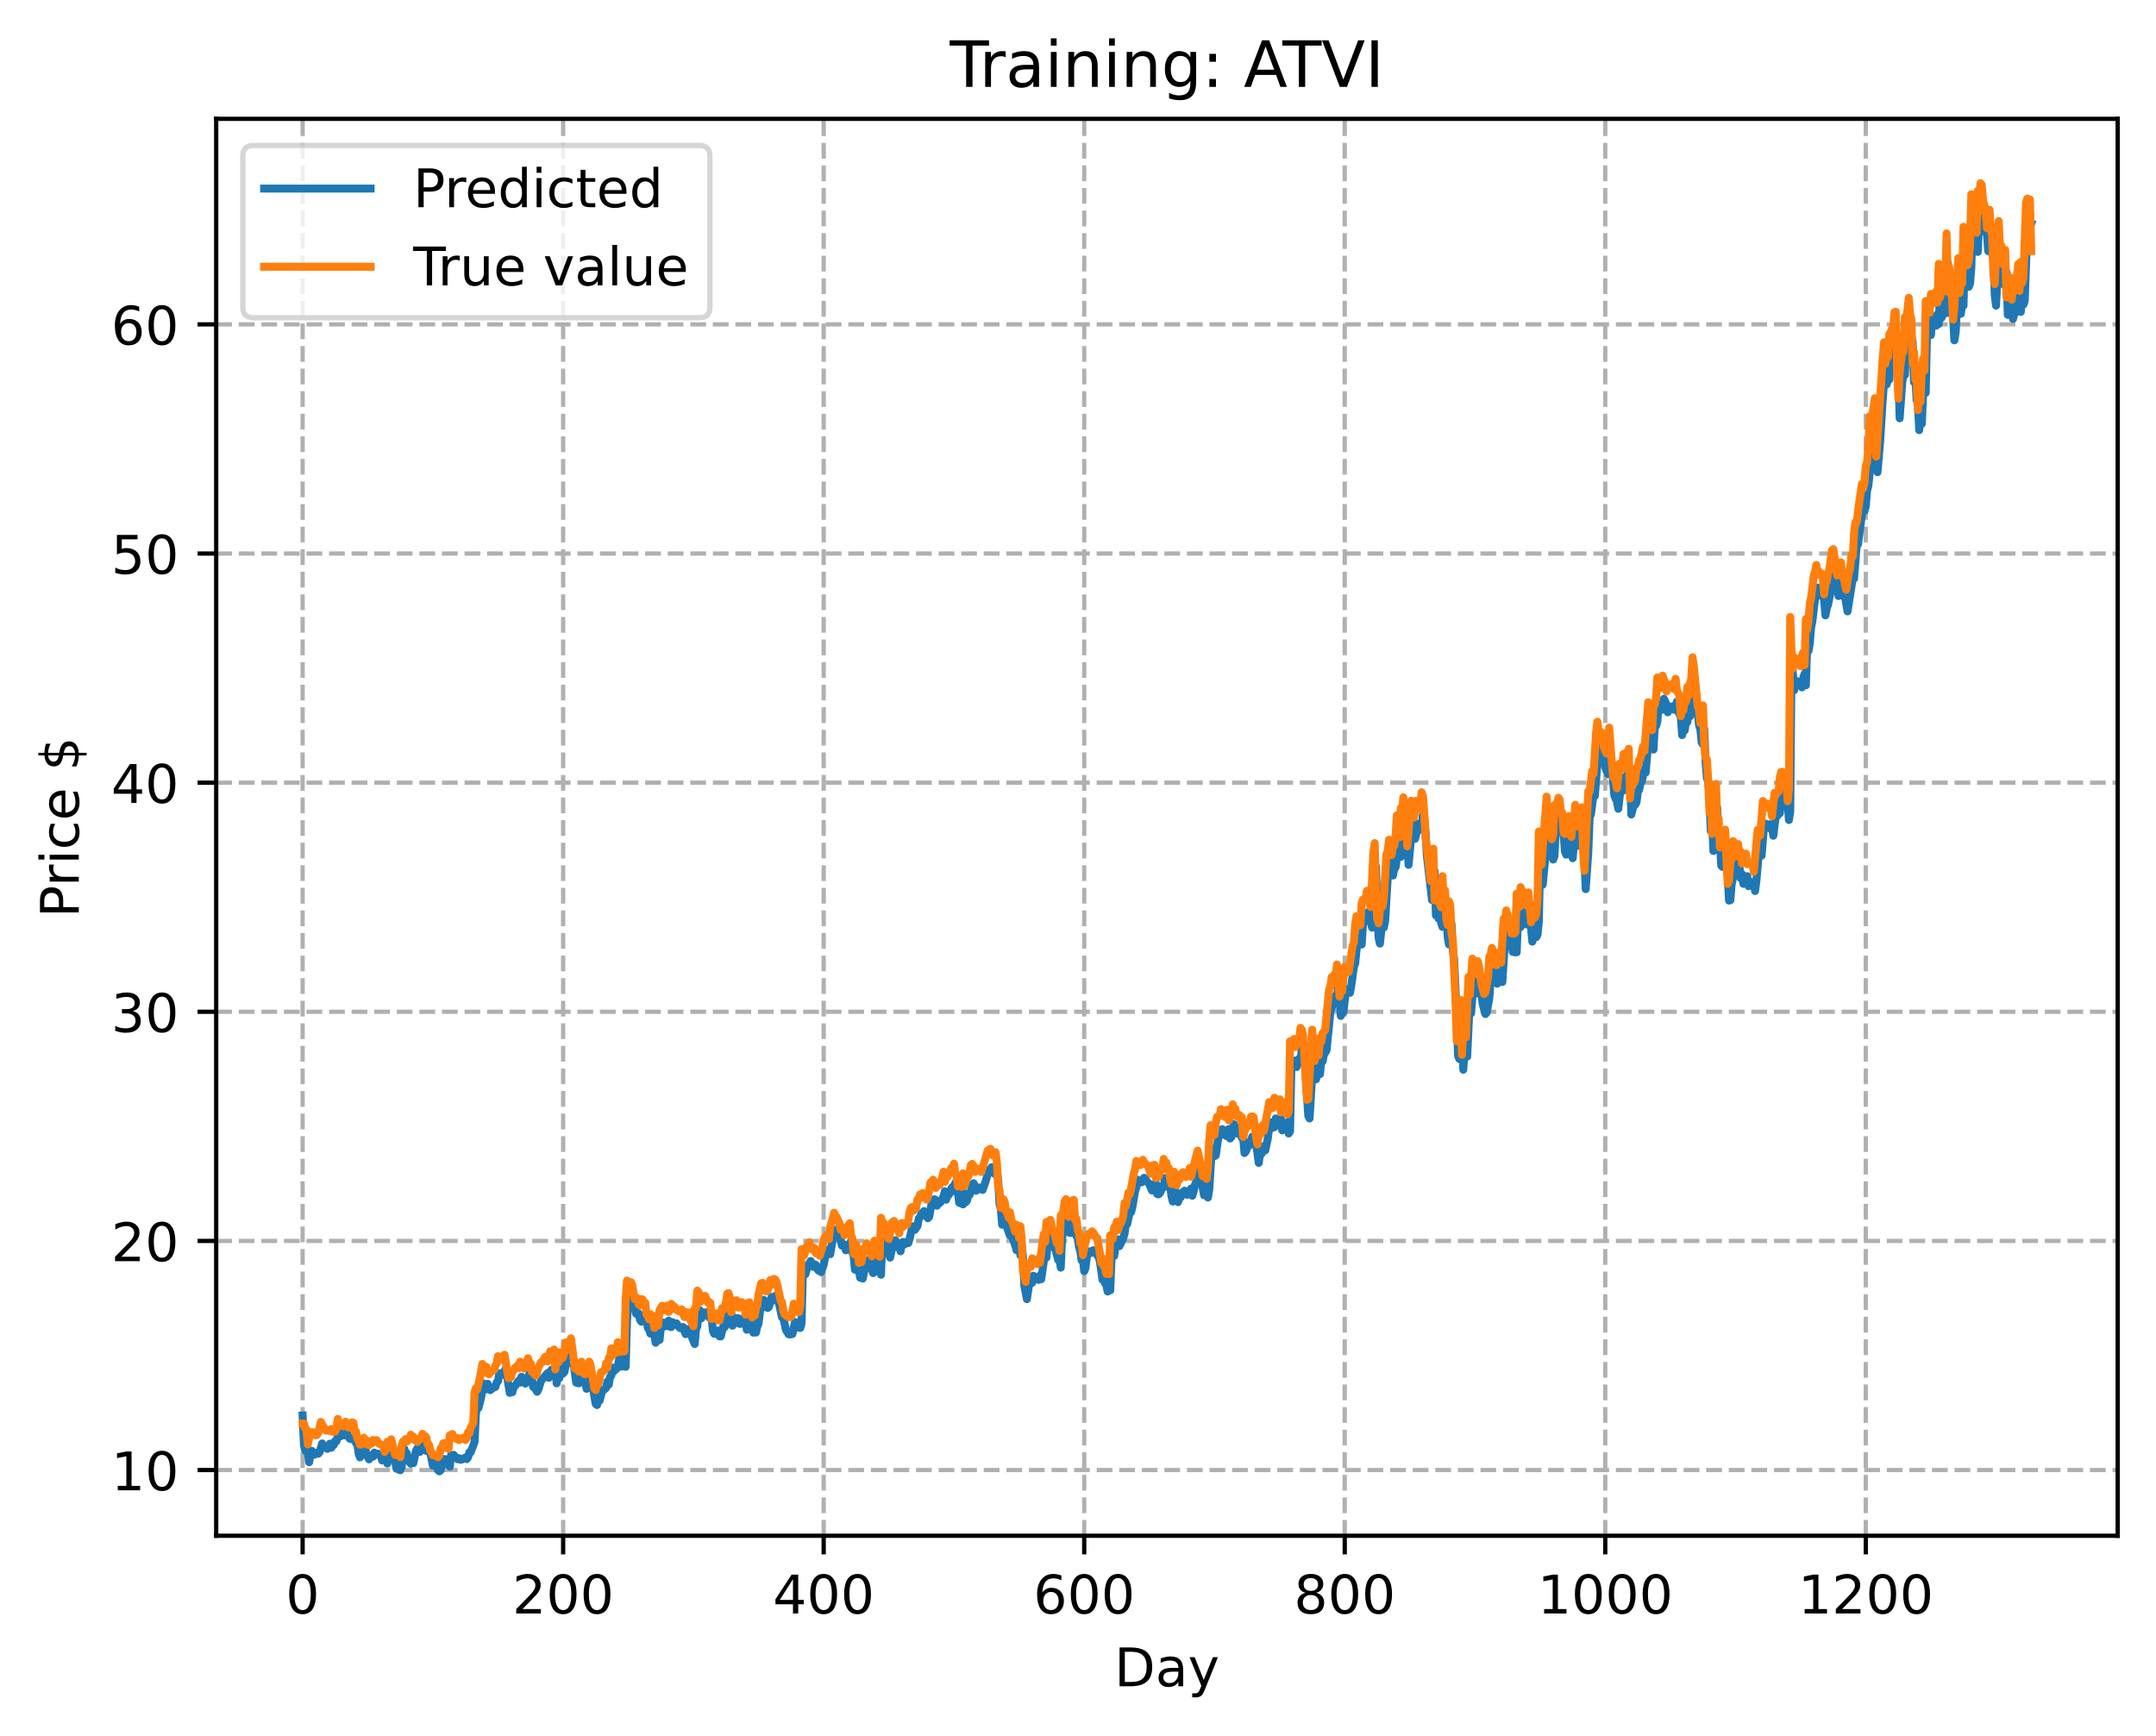 <?xml version="1.0" encoding="utf-8" standalone="no"?>
<!DOCTYPE svg PUBLIC "-//W3C//DTD SVG 1.1//EN"
  "http://www.w3.org/Graphics/SVG/1.1/DTD/svg11.dtd">
<!-- Created with matplotlib (https://matplotlib.org/) -->
<svg height="325.986pt" version="1.1" viewBox="0 0 404.923 325.986" width="404.923pt" xmlns="http://www.w3.org/2000/svg" xmlns:xlink="http://www.w3.org/1999/xlink">
 <defs>
  <style type="text/css">
*{stroke-linecap:butt;stroke-linejoin:round;}
  </style>
 </defs>
 <g id="figure_1">
  <g id="patch_1">
   <path d="M 0 325.986 
L 404.923 325.986 
L 404.923 0 
L 0 0 
z
" style="fill:#ffffff;"/>
  </g>
  <g id="axes_1">
   <g id="patch_2">
    <path d="M 40.603 288.43 
L 397.723 288.43 
L 397.723 22.318 
L 40.603 22.318 
z
" style="fill:#ffffff;"/>
   </g>
   <g id="matplotlib.axis_1">
    <g id="xtick_1">
     <g id="line2d_1">
      <path clip-path="url(#p2d3419a409)" d="M 56.836 288.43 
L 56.836 22.318 
" style="fill:none;stroke:#b0b0b0;stroke-dasharray:2.96,1.28;stroke-dashoffset:0;stroke-width:0.8;"/>
     </g>
     <g id="line2d_2">
      <defs>
       <path d="M 0 0 
L 0 3.5 
" id="m2158019da6" style="stroke:#000000;stroke-width:0.8;"/>
      </defs>
      <g>
       <use style="stroke:#000000;stroke-width:0.8;" x="56.836" xlink:href="#m2158019da6" y="288.43"/>
      </g>
     </g>
     <g id="text_1">
      <!-- 0 -->
      <defs>
       <path d="M 31.781 66.406 
Q 24.172 66.406 20.328 58.906 
Q 16.5 51.422 16.5 36.375 
Q 16.5 21.391 20.328 13.891 
Q 24.172 6.391 31.781 6.391 
Q 39.453 6.391 43.281 13.891 
Q 47.125 21.391 47.125 36.375 
Q 47.125 51.422 43.281 58.906 
Q 39.453 66.406 31.781 66.406 
z
M 31.781 74.219 
Q 44.047 74.219 50.516 64.516 
Q 56.984 54.828 56.984 36.375 
Q 56.984 17.969 50.516 8.266 
Q 44.047 -1.422 31.781 -1.422 
Q 19.531 -1.422 13.062 8.266 
Q 6.594 17.969 6.594 36.375 
Q 6.594 54.828 13.062 64.516 
Q 19.531 74.219 31.781 74.219 
z
" id="DejaVuSans-48"/>
      </defs>
      <g transform="translate(53.655 303.029)scale(0.1 -0.1)">
       <use xlink:href="#DejaVuSans-48"/>
      </g>
     </g>
    </g>
    <g id="xtick_2">
     <g id="line2d_3">
      <path clip-path="url(#p2d3419a409)" d="M 105.766 288.43 
L 105.766 22.318 
" style="fill:none;stroke:#b0b0b0;stroke-dasharray:2.96,1.28;stroke-dashoffset:0;stroke-width:0.8;"/>
     </g>
     <g id="line2d_4">
      <g>
       <use style="stroke:#000000;stroke-width:0.8;" x="105.766" xlink:href="#m2158019da6" y="288.43"/>
      </g>
     </g>
     <g id="text_2">
      <!-- 200 -->
      <defs>
       <path d="M 19.188 8.297 
L 53.609 8.297 
L 53.609 0 
L 7.328 0 
L 7.328 8.297 
Q 12.938 14.109 22.625 23.891 
Q 32.328 33.688 34.812 36.531 
Q 39.547 41.844 41.422 45.531 
Q 43.312 49.219 43.312 52.781 
Q 43.312 58.594 39.234 62.25 
Q 35.156 65.922 28.609 65.922 
Q 23.969 65.922 18.812 64.312 
Q 13.672 62.703 7.812 59.422 
L 7.812 69.391 
Q 13.766 71.781 18.938 73 
Q 24.125 74.219 28.422 74.219 
Q 39.75 74.219 46.484 68.547 
Q 53.219 62.891 53.219 53.422 
Q 53.219 48.922 51.531 44.891 
Q 49.859 40.875 45.406 35.406 
Q 44.188 33.984 37.641 27.219 
Q 31.109 20.453 19.188 8.297 
z
" id="DejaVuSans-50"/>
      </defs>
      <g transform="translate(96.223 303.029)scale(0.1 -0.1)">
       <use xlink:href="#DejaVuSans-50"/>
       <use x="63.623" xlink:href="#DejaVuSans-48"/>
       <use x="127.246" xlink:href="#DejaVuSans-48"/>
      </g>
     </g>
    </g>
    <g id="xtick_3">
     <g id="line2d_5">
      <path clip-path="url(#p2d3419a409)" d="M 154.697 288.43 
L 154.697 22.318 
" style="fill:none;stroke:#b0b0b0;stroke-dasharray:2.96,1.28;stroke-dashoffset:0;stroke-width:0.8;"/>
     </g>
     <g id="line2d_6">
      <g>
       <use style="stroke:#000000;stroke-width:0.8;" x="154.697" xlink:href="#m2158019da6" y="288.43"/>
      </g>
     </g>
     <g id="text_3">
      <!-- 400 -->
      <defs>
       <path d="M 37.797 64.312 
L 12.891 25.391 
L 37.797 25.391 
z
M 35.203 72.906 
L 47.609 72.906 
L 47.609 25.391 
L 58.016 25.391 
L 58.016 17.188 
L 47.609 17.188 
L 47.609 0 
L 37.797 0 
L 37.797 17.188 
L 4.891 17.188 
L 4.891 26.703 
z
" id="DejaVuSans-52"/>
      </defs>
      <g transform="translate(145.153 303.029)scale(0.1 -0.1)">
       <use xlink:href="#DejaVuSans-52"/>
       <use x="63.623" xlink:href="#DejaVuSans-48"/>
       <use x="127.246" xlink:href="#DejaVuSans-48"/>
      </g>
     </g>
    </g>
    <g id="xtick_4">
     <g id="line2d_7">
      <path clip-path="url(#p2d3419a409)" d="M 203.628 288.43 
L 203.628 22.318 
" style="fill:none;stroke:#b0b0b0;stroke-dasharray:2.96,1.28;stroke-dashoffset:0;stroke-width:0.8;"/>
     </g>
     <g id="line2d_8">
      <g>
       <use style="stroke:#000000;stroke-width:0.8;" x="203.628" xlink:href="#m2158019da6" y="288.43"/>
      </g>
     </g>
     <g id="text_4">
      <!-- 600 -->
      <defs>
       <path d="M 33.016 40.375 
Q 26.375 40.375 22.484 35.828 
Q 18.609 31.297 18.609 23.391 
Q 18.609 15.531 22.484 10.953 
Q 26.375 6.391 33.016 6.391 
Q 39.656 6.391 43.531 10.953 
Q 47.406 15.531 47.406 23.391 
Q 47.406 31.297 43.531 35.828 
Q 39.656 40.375 33.016 40.375 
z
M 52.594 71.297 
L 52.594 62.312 
Q 48.875 64.062 45.094 64.984 
Q 41.312 65.922 37.594 65.922 
Q 27.828 65.922 22.672 59.328 
Q 17.531 52.734 16.797 39.406 
Q 19.672 43.656 24.016 45.922 
Q 28.375 48.188 33.594 48.188 
Q 44.578 48.188 50.953 41.516 
Q 57.328 34.859 57.328 23.391 
Q 57.328 12.156 50.688 5.359 
Q 44.047 -1.422 33.016 -1.422 
Q 20.359 -1.422 13.672 8.266 
Q 6.984 17.969 6.984 36.375 
Q 6.984 53.656 15.188 63.938 
Q 23.391 74.219 37.203 74.219 
Q 40.922 74.219 44.703 73.484 
Q 48.484 72.75 52.594 71.297 
z
" id="DejaVuSans-54"/>
      </defs>
      <g transform="translate(194.084 303.029)scale(0.1 -0.1)">
       <use xlink:href="#DejaVuSans-54"/>
       <use x="63.623" xlink:href="#DejaVuSans-48"/>
       <use x="127.246" xlink:href="#DejaVuSans-48"/>
      </g>
     </g>
    </g>
    <g id="xtick_5">
     <g id="line2d_9">
      <path clip-path="url(#p2d3419a409)" d="M 252.558 288.43 
L 252.558 22.318 
" style="fill:none;stroke:#b0b0b0;stroke-dasharray:2.96,1.28;stroke-dashoffset:0;stroke-width:0.8;"/>
     </g>
     <g id="line2d_10">
      <g>
       <use style="stroke:#000000;stroke-width:0.8;" x="252.558" xlink:href="#m2158019da6" y="288.43"/>
      </g>
     </g>
     <g id="text_5">
      <!-- 800 -->
      <defs>
       <path d="M 31.781 34.625 
Q 24.75 34.625 20.719 30.859 
Q 16.703 27.094 16.703 20.516 
Q 16.703 13.922 20.719 10.156 
Q 24.75 6.391 31.781 6.391 
Q 38.812 6.391 42.859 10.172 
Q 46.922 13.969 46.922 20.516 
Q 46.922 27.094 42.891 30.859 
Q 38.875 34.625 31.781 34.625 
z
M 21.922 38.812 
Q 15.578 40.375 12.031 44.719 
Q 8.5 49.078 8.5 55.328 
Q 8.5 64.062 14.719 69.141 
Q 20.953 74.219 31.781 74.219 
Q 42.672 74.219 48.875 69.141 
Q 55.078 64.062 55.078 55.328 
Q 55.078 49.078 51.531 44.719 
Q 48 40.375 41.703 38.812 
Q 48.828 37.156 52.797 32.312 
Q 56.781 27.484 56.781 20.516 
Q 56.781 9.906 50.312 4.234 
Q 43.844 -1.422 31.781 -1.422 
Q 19.734 -1.422 13.25 4.234 
Q 6.781 9.906 6.781 20.516 
Q 6.781 27.484 10.781 32.312 
Q 14.797 37.156 21.922 38.812 
z
M 18.312 54.391 
Q 18.312 48.734 21.844 45.562 
Q 25.391 42.391 31.781 42.391 
Q 38.141 42.391 41.719 45.562 
Q 45.312 48.734 45.312 54.391 
Q 45.312 60.062 41.719 63.234 
Q 38.141 66.406 31.781 66.406 
Q 25.391 66.406 21.844 63.234 
Q 18.312 60.062 18.312 54.391 
z
" id="DejaVuSans-56"/>
      </defs>
      <g transform="translate(243.015 303.029)scale(0.1 -0.1)">
       <use xlink:href="#DejaVuSans-56"/>
       <use x="63.623" xlink:href="#DejaVuSans-48"/>
       <use x="127.246" xlink:href="#DejaVuSans-48"/>
      </g>
     </g>
    </g>
    <g id="xtick_6">
     <g id="line2d_11">
      <path clip-path="url(#p2d3419a409)" d="M 301.489 288.43 
L 301.489 22.318 
" style="fill:none;stroke:#b0b0b0;stroke-dasharray:2.96,1.28;stroke-dashoffset:0;stroke-width:0.8;"/>
     </g>
     <g id="line2d_12">
      <g>
       <use style="stroke:#000000;stroke-width:0.8;" x="301.489" xlink:href="#m2158019da6" y="288.43"/>
      </g>
     </g>
     <g id="text_6">
      <!-- 1000 -->
      <defs>
       <path d="M 12.406 8.297 
L 28.516 8.297 
L 28.516 63.922 
L 10.984 60.406 
L 10.984 69.391 
L 28.422 72.906 
L 38.281 72.906 
L 38.281 8.297 
L 54.391 8.297 
L 54.391 0 
L 12.406 0 
z
" id="DejaVuSans-49"/>
      </defs>
      <g transform="translate(288.764 303.029)scale(0.1 -0.1)">
       <use xlink:href="#DejaVuSans-49"/>
       <use x="63.623" xlink:href="#DejaVuSans-48"/>
       <use x="127.246" xlink:href="#DejaVuSans-48"/>
       <use x="190.869" xlink:href="#DejaVuSans-48"/>
      </g>
     </g>
    </g>
    <g id="xtick_7">
     <g id="line2d_13">
      <path clip-path="url(#p2d3419a409)" d="M 350.419 288.43 
L 350.419 22.318 
" style="fill:none;stroke:#b0b0b0;stroke-dasharray:2.96,1.28;stroke-dashoffset:0;stroke-width:0.8;"/>
     </g>
     <g id="line2d_14">
      <g>
       <use style="stroke:#000000;stroke-width:0.8;" x="350.419" xlink:href="#m2158019da6" y="288.43"/>
      </g>
     </g>
     <g id="text_7">
      <!-- 1200 -->
      <g transform="translate(337.694 303.029)scale(0.1 -0.1)">
       <use xlink:href="#DejaVuSans-49"/>
       <use x="63.623" xlink:href="#DejaVuSans-50"/>
       <use x="127.246" xlink:href="#DejaVuSans-48"/>
       <use x="190.869" xlink:href="#DejaVuSans-48"/>
      </g>
     </g>
    </g>
    <g id="text_8">
     <!-- Day -->
     <defs>
      <path d="M 19.672 64.797 
L 19.672 8.109 
L 31.594 8.109 
Q 46.688 8.109 53.688 14.938 
Q 60.688 21.781 60.688 36.531 
Q 60.688 51.172 53.688 57.984 
Q 46.688 64.797 31.594 64.797 
z
M 9.812 72.906 
L 30.078 72.906 
Q 51.266 72.906 61.172 64.094 
Q 71.094 55.281 71.094 36.531 
Q 71.094 17.672 61.125 8.828 
Q 51.172 0 30.078 0 
L 9.812 0 
z
" id="DejaVuSans-68"/>
      <path d="M 34.281 27.484 
Q 23.391 27.484 19.188 25 
Q 14.984 22.516 14.984 16.5 
Q 14.984 11.719 18.141 8.906 
Q 21.297 6.109 26.703 6.109 
Q 34.188 6.109 38.703 11.406 
Q 43.219 16.703 43.219 25.484 
L 43.219 27.484 
z
M 52.203 31.203 
L 52.203 0 
L 43.219 0 
L 43.219 8.297 
Q 40.141 3.328 35.547 0.953 
Q 30.953 -1.422 24.312 -1.422 
Q 15.922 -1.422 10.953 3.297 
Q 6 8.016 6 15.922 
Q 6 25.141 12.172 29.828 
Q 18.359 34.516 30.609 34.516 
L 43.219 34.516 
L 43.219 35.406 
Q 43.219 41.609 39.141 45 
Q 35.062 48.391 27.688 48.391 
Q 23 48.391 18.547 47.266 
Q 14.109 46.141 10.016 43.891 
L 10.016 52.203 
Q 14.938 54.109 19.578 55.047 
Q 24.219 56 28.609 56 
Q 40.484 56 46.344 49.844 
Q 52.203 43.703 52.203 31.203 
z
" id="DejaVuSans-97"/>
      <path d="M 32.172 -5.078 
Q 28.375 -14.844 24.75 -17.812 
Q 21.141 -20.797 15.094 -20.797 
L 7.906 -20.797 
L 7.906 -13.281 
L 13.188 -13.281 
Q 16.891 -13.281 18.938 -11.516 
Q 21 -9.766 23.484 -3.219 
L 25.094 0.875 
L 2.984 54.688 
L 12.5 54.688 
L 29.594 11.922 
L 46.688 54.688 
L 56.203 54.688 
z
" id="DejaVuSans-121"/>
     </defs>
     <g transform="translate(209.29 316.707)scale(0.1 -0.1)">
      <use xlink:href="#DejaVuSans-68"/>
      <use x="77.002" xlink:href="#DejaVuSans-97"/>
      <use x="138.281" xlink:href="#DejaVuSans-121"/>
     </g>
    </g>
   </g>
   <g id="matplotlib.axis_2">
    <g id="ytick_1">
     <g id="line2d_15">
      <path clip-path="url(#p2d3419a409)" d="M 40.603 276.095 
L 397.723 276.095 
" style="fill:none;stroke:#b0b0b0;stroke-dasharray:2.96,1.28;stroke-dashoffset:0;stroke-width:0.8;"/>
     </g>
     <g id="line2d_16">
      <defs>
       <path d="M 0 0 
L -3.5 0 
" id="mfe0da317a9" style="stroke:#000000;stroke-width:0.8;"/>
      </defs>
      <g>
       <use style="stroke:#000000;stroke-width:0.8;" x="40.603" xlink:href="#mfe0da317a9" y="276.095"/>
      </g>
     </g>
     <g id="text_9">
      <!-- 10 -->
      <g transform="translate(20.878 279.895)scale(0.1 -0.1)">
       <use xlink:href="#DejaVuSans-49"/>
       <use x="63.623" xlink:href="#DejaVuSans-48"/>
      </g>
     </g>
    </g>
    <g id="ytick_2">
     <g id="line2d_17">
      <path clip-path="url(#p2d3419a409)" d="M 40.603 233.061 
L 397.723 233.061 
" style="fill:none;stroke:#b0b0b0;stroke-dasharray:2.96,1.28;stroke-dashoffset:0;stroke-width:0.8;"/>
     </g>
     <g id="line2d_18">
      <g>
       <use style="stroke:#000000;stroke-width:0.8;" x="40.603" xlink:href="#mfe0da317a9" y="233.061"/>
      </g>
     </g>
     <g id="text_10">
      <!-- 20 -->
      <g transform="translate(20.878 236.86)scale(0.1 -0.1)">
       <use xlink:href="#DejaVuSans-50"/>
       <use x="63.623" xlink:href="#DejaVuSans-48"/>
      </g>
     </g>
    </g>
    <g id="ytick_3">
     <g id="line2d_19">
      <path clip-path="url(#p2d3419a409)" d="M 40.603 190.027 
L 397.723 190.027 
" style="fill:none;stroke:#b0b0b0;stroke-dasharray:2.96,1.28;stroke-dashoffset:0;stroke-width:0.8;"/>
     </g>
     <g id="line2d_20">
      <g>
       <use style="stroke:#000000;stroke-width:0.8;" x="40.603" xlink:href="#mfe0da317a9" y="190.027"/>
      </g>
     </g>
     <g id="text_11">
      <!-- 30 -->
      <defs>
       <path d="M 40.578 39.312 
Q 47.656 37.797 51.625 33 
Q 55.609 28.219 55.609 21.188 
Q 55.609 10.406 48.188 4.484 
Q 40.766 -1.422 27.094 -1.422 
Q 22.516 -1.422 17.656 -0.516 
Q 12.797 0.391 7.625 2.203 
L 7.625 11.719 
Q 11.719 9.328 16.594 8.109 
Q 21.484 6.891 26.812 6.891 
Q 36.078 6.891 40.938 10.547 
Q 45.797 14.203 45.797 21.188 
Q 45.797 27.641 41.281 31.266 
Q 36.766 34.906 28.719 34.906 
L 20.219 34.906 
L 20.219 43.016 
L 29.109 43.016 
Q 36.375 43.016 40.234 45.922 
Q 44.094 48.828 44.094 54.297 
Q 44.094 59.906 40.109 62.906 
Q 36.141 65.922 28.719 65.922 
Q 24.656 65.922 20.016 65.031 
Q 15.375 64.156 9.812 62.312 
L 9.812 71.094 
Q 15.438 72.656 20.344 73.438 
Q 25.25 74.219 29.594 74.219 
Q 40.828 74.219 47.359 69.109 
Q 53.906 64.016 53.906 55.328 
Q 53.906 49.266 50.438 45.094 
Q 46.969 40.922 40.578 39.312 
z
" id="DejaVuSans-51"/>
      </defs>
      <g transform="translate(20.878 193.826)scale(0.1 -0.1)">
       <use xlink:href="#DejaVuSans-51"/>
       <use x="63.623" xlink:href="#DejaVuSans-48"/>
      </g>
     </g>
    </g>
    <g id="ytick_4">
     <g id="line2d_21">
      <path clip-path="url(#p2d3419a409)" d="M 40.603 146.992 
L 397.723 146.992 
" style="fill:none;stroke:#b0b0b0;stroke-dasharray:2.96,1.28;stroke-dashoffset:0;stroke-width:0.8;"/>
     </g>
     <g id="line2d_22">
      <g>
       <use style="stroke:#000000;stroke-width:0.8;" x="40.603" xlink:href="#mfe0da317a9" y="146.992"/>
      </g>
     </g>
     <g id="text_12">
      <!-- 40 -->
      <g transform="translate(20.878 150.791)scale(0.1 -0.1)">
       <use xlink:href="#DejaVuSans-52"/>
       <use x="63.623" xlink:href="#DejaVuSans-48"/>
      </g>
     </g>
    </g>
    <g id="ytick_5">
     <g id="line2d_23">
      <path clip-path="url(#p2d3419a409)" d="M 40.603 103.958 
L 397.723 103.958 
" style="fill:none;stroke:#b0b0b0;stroke-dasharray:2.96,1.28;stroke-dashoffset:0;stroke-width:0.8;"/>
     </g>
     <g id="line2d_24">
      <g>
       <use style="stroke:#000000;stroke-width:0.8;" x="40.603" xlink:href="#mfe0da317a9" y="103.958"/>
      </g>
     </g>
     <g id="text_13">
      <!-- 50 -->
      <defs>
       <path d="M 10.797 72.906 
L 49.516 72.906 
L 49.516 64.594 
L 19.828 64.594 
L 19.828 46.734 
Q 21.969 47.469 24.109 47.828 
Q 26.266 48.188 28.422 48.188 
Q 40.625 48.188 47.75 41.5 
Q 54.891 34.812 54.891 23.391 
Q 54.891 11.625 47.562 5.094 
Q 40.234 -1.422 26.906 -1.422 
Q 22.312 -1.422 17.547 -0.641 
Q 12.797 0.141 7.719 1.703 
L 7.719 11.625 
Q 12.109 9.234 16.797 8.062 
Q 21.484 6.891 26.703 6.891 
Q 35.156 6.891 40.078 11.328 
Q 45.016 15.766 45.016 23.391 
Q 45.016 31 40.078 35.438 
Q 35.156 39.891 26.703 39.891 
Q 22.75 39.891 18.812 39.016 
Q 14.891 38.141 10.797 36.281 
z
" id="DejaVuSans-53"/>
      </defs>
      <g transform="translate(20.878 107.757)scale(0.1 -0.1)">
       <use xlink:href="#DejaVuSans-53"/>
       <use x="63.623" xlink:href="#DejaVuSans-48"/>
      </g>
     </g>
    </g>
    <g id="ytick_6">
     <g id="line2d_25">
      <path clip-path="url(#p2d3419a409)" d="M 40.603 60.923 
L 397.723 60.923 
" style="fill:none;stroke:#b0b0b0;stroke-dasharray:2.96,1.28;stroke-dashoffset:0;stroke-width:0.8;"/>
     </g>
     <g id="line2d_26">
      <g>
       <use style="stroke:#000000;stroke-width:0.8;" x="40.603" xlink:href="#mfe0da317a9" y="60.923"/>
      </g>
     </g>
     <g id="text_14">
      <!-- 60 -->
      <g transform="translate(20.878 64.723)scale(0.1 -0.1)">
       <use xlink:href="#DejaVuSans-54"/>
       <use x="63.623" xlink:href="#DejaVuSans-48"/>
      </g>
     </g>
    </g>
    <g id="text_15">
     <!-- Price $ -->
     <defs>
      <path d="M 19.672 64.797 
L 19.672 37.406 
L 32.078 37.406 
Q 38.969 37.406 42.719 40.969 
Q 46.484 44.531 46.484 51.125 
Q 46.484 57.672 42.719 61.234 
Q 38.969 64.797 32.078 64.797 
z
M 9.812 72.906 
L 32.078 72.906 
Q 44.344 72.906 50.609 67.359 
Q 56.891 61.812 56.891 51.125 
Q 56.891 40.328 50.609 34.812 
Q 44.344 29.297 32.078 29.297 
L 19.672 29.297 
L 19.672 0 
L 9.812 0 
z
" id="DejaVuSans-80"/>
      <path d="M 41.109 46.297 
Q 39.594 47.172 37.812 47.578 
Q 36.031 48 33.891 48 
Q 26.266 48 22.188 43.047 
Q 18.109 38.094 18.109 28.812 
L 18.109 0 
L 9.078 0 
L 9.078 54.688 
L 18.109 54.688 
L 18.109 46.188 
Q 20.953 51.172 25.484 53.578 
Q 30.031 56 36.531 56 
Q 37.453 56 38.578 55.875 
Q 39.703 55.766 41.062 55.516 
z
" id="DejaVuSans-114"/>
      <path d="M 9.422 54.688 
L 18.406 54.688 
L 18.406 0 
L 9.422 0 
z
M 9.422 75.984 
L 18.406 75.984 
L 18.406 64.594 
L 9.422 64.594 
z
" id="DejaVuSans-105"/>
      <path d="M 48.781 52.594 
L 48.781 44.188 
Q 44.969 46.297 41.141 47.344 
Q 37.312 48.391 33.406 48.391 
Q 24.656 48.391 19.812 42.844 
Q 14.984 37.312 14.984 27.297 
Q 14.984 17.281 19.812 11.734 
Q 24.656 6.203 33.406 6.203 
Q 37.312 6.203 41.141 7.25 
Q 44.969 8.297 48.781 10.406 
L 48.781 2.094 
Q 45.016 0.344 40.984 -0.531 
Q 36.969 -1.422 32.422 -1.422 
Q 20.062 -1.422 12.781 6.344 
Q 5.516 14.109 5.516 27.297 
Q 5.516 40.672 12.859 48.328 
Q 20.219 56 33.016 56 
Q 37.156 56 41.109 55.141 
Q 45.062 54.297 48.781 52.594 
z
" id="DejaVuSans-99"/>
      <path d="M 56.203 29.594 
L 56.203 25.203 
L 14.891 25.203 
Q 15.484 15.922 20.484 11.062 
Q 25.484 6.203 34.422 6.203 
Q 39.594 6.203 44.453 7.469 
Q 49.312 8.734 54.109 11.281 
L 54.109 2.781 
Q 49.266 0.734 44.188 -0.344 
Q 39.109 -1.422 33.891 -1.422 
Q 20.797 -1.422 13.156 6.188 
Q 5.516 13.812 5.516 26.812 
Q 5.516 40.234 12.766 48.109 
Q 20.016 56 32.328 56 
Q 43.359 56 49.781 48.891 
Q 56.203 41.797 56.203 29.594 
z
M 47.219 32.234 
Q 47.125 39.594 43.094 43.984 
Q 39.062 48.391 32.422 48.391 
Q 24.906 48.391 20.391 44.141 
Q 15.875 39.891 15.188 32.172 
z
" id="DejaVuSans-101"/>
      <path id="DejaVuSans-32"/>
      <path d="M 33.797 -14.703 
L 28.906 -14.703 
L 28.859 0 
Q 23.734 0.094 18.609 1.188 
Q 13.484 2.297 8.297 4.5 
L 8.297 13.281 
Q 13.281 10.156 18.375 8.562 
Q 23.484 6.984 28.906 6.938 
L 28.906 29.203 
Q 18.109 30.953 13.203 35.156 
Q 8.297 39.359 8.297 46.688 
Q 8.297 54.641 13.625 59.219 
Q 18.953 63.812 28.906 64.5 
L 28.906 75.984 
L 33.797 75.984 
L 33.797 64.656 
Q 38.328 64.453 42.578 63.688 
Q 46.828 62.938 50.875 61.625 
L 50.875 53.078 
Q 46.828 55.125 42.547 56.25 
Q 38.281 57.375 33.797 57.562 
L 33.797 36.719 
Q 44.875 35.016 50.094 30.609 
Q 55.328 26.219 55.328 18.609 
Q 55.328 10.359 49.781 5.594 
Q 44.234 0.828 33.797 0.094 
z
M 28.906 37.594 
L 28.906 57.625 
Q 23.25 56.984 20.266 54.391 
Q 17.281 51.812 17.281 47.516 
Q 17.281 43.312 20.031 40.969 
Q 22.797 38.625 28.906 37.594 
z
M 33.797 28.219 
L 33.797 7.078 
Q 39.984 7.906 43.141 10.594 
Q 46.297 13.281 46.297 17.672 
Q 46.297 21.969 43.281 24.5 
Q 40.281 27.047 33.797 28.219 
z
" id="DejaVuSans-36"/>
     </defs>
     <g transform="translate(14.798 172.342)rotate(-90)scale(0.1 -0.1)">
      <use xlink:href="#DejaVuSans-80"/>
      <use x="58.553" xlink:href="#DejaVuSans-114"/>
      <use x="99.666" xlink:href="#DejaVuSans-105"/>
      <use x="127.449" xlink:href="#DejaVuSans-99"/>
      <use x="182.43" xlink:href="#DejaVuSans-101"/>
      <use x="243.953" xlink:href="#DejaVuSans-32"/>
      <use x="275.74" xlink:href="#DejaVuSans-36"/>
     </g>
    </g>
   </g>
   <g id="line2d_27">
    <path clip-path="url(#p2d3419a409)" d="M 56.836 265.853 
L 57.081 271.402 
L 57.325 272.453 
L 57.57 272.662 
L 57.814 272.719 
L 58.059 274.627 
L 58.304 273.175 
L 58.548 272.481 
L 59.038 273.218 
L 59.282 272.849 
L 59.772 273.027 
L 60.016 272.746 
L 60.506 271.101 
L 60.75 271.83 
L 60.995 271.622 
L 61.484 272.116 
L 61.974 271.141 
L 62.218 271.914 
L 62.463 271.522 
L 62.708 271.348 
L 62.952 270.606 
L 63.197 270.683 
L 63.686 268.724 
L 63.931 269.773 
L 64.42 269.136 
L 64.665 269.574 
L 65.154 269.259 
L 65.399 269.48 
L 65.643 270.166 
L 65.888 270.292 
L 66.133 270.266 
L 66.377 269.542 
L 66.622 269.54 
L 66.867 271.027 
L 67.111 271.272 
L 67.356 272.971 
L 67.601 273.712 
L 67.845 273.159 
L 68.09 272.913 
L 68.579 271.875 
L 68.824 273.309 
L 69.069 273.611 
L 69.313 274.09 
L 69.802 273.361 
L 70.047 273.587 
L 70.292 272.816 
L 70.536 273.169 
L 70.781 273.168 
L 71.026 273.033 
L 71.27 273.33 
L 71.515 273.348 
L 71.76 274.292 
L 72.004 274.197 
L 72.249 272.827 
L 72.738 274.869 
L 73.228 272.953 
L 73.472 272.074 
L 73.717 272.267 
L 73.962 274.06 
L 74.206 274.32 
L 74.451 275.817 
L 75.185 276.127 
L 75.429 275.548 
L 75.674 272.903 
L 75.919 272.1 
L 76.163 272.879 
L 76.408 272.935 
L 76.653 274.423 
L 76.897 274.455 
L 77.142 274.905 
L 77.387 274.533 
L 77.631 274.803 
L 78.121 272.503 
L 78.365 272.033 
L 78.61 271.99 
L 78.855 272.692 
L 79.099 271.649 
L 79.344 271.4 
L 79.589 272.023 
L 79.833 271.619 
L 80.078 272.502 
L 80.323 271.559 
L 80.567 271.982 
L 80.812 272.811 
L 81.301 275.277 
L 81.546 274.632 
L 81.79 275.208 
L 82.035 275.236 
L 82.28 276.146 
L 82.524 276.334 
L 82.769 276.119 
L 83.014 274.701 
L 83.258 274.599 
L 83.503 274.032 
L 83.748 274.065 
L 83.992 274.852 
L 84.482 275.455 
L 84.726 273.271 
L 84.971 273.335 
L 85.216 273.239 
L 85.46 273.68 
L 85.705 273.723 
L 85.95 274.057 
L 86.194 273.859 
L 86.439 274.145 
L 86.684 274.139 
L 87.417 273.726 
L 87.662 274.035 
L 87.907 273.694 
L 88.151 272.758 
L 88.396 272.766 
L 88.885 271.453 
L 89.13 270.819 
L 89.375 265.536 
L 89.619 264.176 
L 89.864 264.43 
L 90.353 262.487 
L 90.843 259.835 
L 91.087 260.938 
L 91.332 260.923 
L 91.577 259.889 
L 92.066 261.084 
L 92.8 260.534 
L 93.044 260.476 
L 93.289 259.635 
L 93.534 259.402 
L 93.778 257.943 
L 94.268 258.219 
L 94.512 257.902 
L 95.002 257.064 
L 95.736 261.594 
L 95.98 260.926 
L 96.225 261.472 
L 96.47 260.512 
L 96.714 260.336 
L 97.204 259.601 
L 97.448 259.291 
L 97.693 259.668 
L 97.938 258.582 
L 98.182 259.323 
L 98.427 259.496 
L 98.672 259.859 
L 98.916 258.915 
L 99.161 258.847 
L 99.405 258.06 
L 99.65 258.761 
L 99.895 258.973 
L 100.139 260.495 
L 100.384 260.08 
L 100.629 260.982 
L 100.873 261.388 
L 101.118 260.957 
L 101.607 259.348 
L 102.831 257.887 
L 103.075 258.775 
L 103.32 258.446 
L 103.565 257.282 
L 103.809 258.043 
L 104.054 257.984 
L 104.299 256.584 
L 104.543 259.807 
L 104.788 258.095 
L 105.032 258.865 
L 105.277 257.145 
L 105.522 257.808 
L 105.766 257.935 
L 106.011 257.659 
L 106.5 255.031 
L 106.745 256.031 
L 106.99 255.142 
L 107.479 254.315 
L 108.213 259.67 
L 108.458 259.319 
L 108.702 259.808 
L 109.192 258.052 
L 109.436 257.652 
L 110.17 260.837 
L 110.415 259.669 
L 110.66 259.53 
L 110.904 258.966 
L 111.149 259.534 
L 111.883 263.681 
L 112.127 263.882 
L 112.372 262.768 
L 112.617 263.072 
L 113.106 261.161 
L 113.351 261.083 
L 113.84 260.649 
L 114.085 259.457 
L 114.329 260.053 
L 114.574 258.632 
L 114.819 258.347 
L 115.063 256.864 
L 115.308 257.522 
L 115.553 257.205 
L 115.797 257.099 
L 116.042 256.576 
L 116.287 255.255 
L 116.531 255.172 
L 116.776 256.663 
L 117.02 256.564 
L 117.265 255.89 
L 117.51 256.704 
L 117.754 248.253 
L 117.999 244.236 
L 118.244 243.96 
L 118.488 244.857 
L 118.733 244.121 
L 118.978 244.252 
L 119.467 246.721 
L 119.712 246.646 
L 119.956 246.688 
L 120.201 247.887 
L 120.446 248.224 
L 120.69 247.087 
L 120.935 247.061 
L 121.18 247.859 
L 121.424 247.512 
L 121.669 249.424 
L 121.914 249.677 
L 122.158 250.468 
L 122.403 249.846 
L 122.648 250.128 
L 122.892 250.703 
L 123.137 252.181 
L 123.381 251.722 
L 123.626 250.183 
L 123.871 251.664 
L 124.115 249.402 
L 124.36 248.677 
L 124.605 248.396 
L 124.849 249.114 
L 125.094 248.886 
L 125.583 248.035 
L 125.828 249.193 
L 126.073 249.238 
L 126.317 248.324 
L 126.562 248.62 
L 127.051 248.539 
L 127.541 249.257 
L 127.785 249.453 
L 128.03 249.465 
L 128.275 249.228 
L 128.764 250.57 
L 129.008 249.602 
L 129.498 250.577 
L 129.742 249.938 
L 129.987 251.259 
L 130.476 252.411 
L 130.721 249.653 
L 130.966 249.105 
L 131.21 246.274 
L 131.455 246.113 
L 131.7 247.619 
L 131.944 246.538 
L 132.189 246.488 
L 132.434 246.98 
L 132.678 246.449 
L 133.168 247.411 
L 133.412 247.334 
L 133.657 247.55 
L 133.902 250.024 
L 134.146 250.513 
L 134.636 250.257 
L 134.88 249.891 
L 135.125 250.982 
L 135.369 250.994 
L 135.859 249.091 
L 136.103 249.244 
L 136.348 248.701 
L 136.593 247.848 
L 136.837 246.377 
L 137.082 245.807 
L 137.327 246.555 
L 137.571 248.982 
L 138.061 247.552 
L 138.305 248.08 
L 138.55 247.548 
L 138.795 248.596 
L 139.039 248.656 
L 139.529 247.626 
L 139.773 248.375 
L 140.018 248.021 
L 140.263 249.745 
L 140.507 248.465 
L 140.752 247.862 
L 140.996 247.707 
L 141.486 250.289 
L 141.73 250.09 
L 141.975 250.27 
L 142.22 249.139 
L 142.464 248.615 
L 142.709 246.467 
L 143.198 244.201 
L 143.443 244.133 
L 143.688 244.534 
L 143.932 245.516 
L 144.177 245.653 
L 144.422 245.429 
L 144.911 243.587 
L 145.156 244.286 
L 145.4 243.574 
L 145.645 243.361 
L 145.89 243.564 
L 146.134 244.021 
L 146.868 247.422 
L 147.113 247.434 
L 147.602 249.769 
L 148.091 250.569 
L 148.336 250.636 
L 148.825 250.55 
L 149.315 248.279 
L 149.559 248.655 
L 149.804 248.708 
L 150.049 249.369 
L 150.293 249.406 
L 150.538 248.623 
L 150.783 239.114 
L 151.027 239.128 
L 151.272 239.312 
L 151.761 237.516 
L 152.006 237.314 
L 152.251 236.832 
L 152.495 237.708 
L 152.74 237.929 
L 152.984 237.449 
L 153.229 237.571 
L 153.474 238.282 
L 153.718 238.623 
L 153.963 238.244 
L 154.208 238.927 
L 154.697 237.546 
L 155.186 234.937 
L 155.431 235.072 
L 155.676 234.629 
L 155.92 235.55 
L 156.41 232.664 
L 156.654 231.985 
L 156.899 230.961 
L 157.878 232.783 
L 158.122 233.952 
L 158.367 233.772 
L 158.612 233.74 
L 158.856 234.824 
L 159.101 234.347 
L 159.345 234.287 
L 159.835 233.074 
L 160.079 235.169 
L 160.324 235.929 
L 160.569 238.466 
L 161.058 237.083 
L 161.547 239.976 
L 161.792 239.477 
L 162.037 240.138 
L 162.526 237.595 
L 162.771 237.482 
L 163.015 236.687 
L 163.26 237.688 
L 163.749 238.541 
L 163.994 239.112 
L 164.483 236.587 
L 164.728 236.66 
L 164.972 236.859 
L 165.217 238.743 
L 165.462 239.413 
L 165.706 232.981 
L 166.196 233.139 
L 166.44 233.593 
L 167.174 236.189 
L 167.419 235.076 
L 167.664 233.365 
L 168.153 232.935 
L 168.398 234.203 
L 168.642 233.844 
L 168.887 233.979 
L 169.132 235.007 
L 169.376 233.496 
L 169.621 233.246 
L 169.866 233.729 
L 170.11 233.285 
L 170.6 233.458 
L 170.844 232.64 
L 171.333 230.41 
L 171.578 230.296 
L 171.823 230.981 
L 172.312 230.256 
L 172.557 228.853 
L 172.801 228.597 
L 173.046 227.927 
L 173.291 227.852 
L 173.535 227.46 
L 173.78 228.303 
L 174.025 227.889 
L 174.269 228.802 
L 174.514 228.52 
L 175.003 225.846 
L 175.248 225.843 
L 175.493 225.242 
L 175.737 225.371 
L 175.982 226.448 
L 176.227 225.802 
L 176.471 225.959 
L 176.716 225.713 
L 177.205 224.687 
L 177.45 223.735 
L 177.694 225.318 
L 177.939 224.153 
L 178.184 224.444 
L 178.428 223.962 
L 178.673 223.2 
L 178.918 222.88 
L 179.162 223.702 
L 179.407 222.151 
L 179.652 223.388 
L 179.896 223.811 
L 180.141 225.885 
L 180.386 225.986 
L 180.63 225.35 
L 180.875 226.202 
L 181.12 224.094 
L 181.364 225.798 
L 181.609 225.511 
L 181.854 224.512 
L 182.098 224.416 
L 182.343 223.735 
L 182.588 222.492 
L 182.832 222.233 
L 183.077 222.594 
L 183.321 223.628 
L 184.055 223.031 
L 184.3 223.375 
L 184.545 223.478 
L 185.034 222.108 
L 185.768 219.677 
L 186.013 220.219 
L 186.257 219.211 
L 186.747 220.414 
L 187.236 219.944 
L 187.481 221.789 
L 187.725 226.165 
L 187.97 227.063 
L 188.215 230.012 
L 188.459 229.15 
L 188.704 228.793 
L 188.948 229.188 
L 189.193 230.746 
L 189.682 232.061 
L 189.927 231.304 
L 190.172 232.527 
L 190.661 233.88 
L 190.906 234.786 
L 191.15 233.743 
L 191.395 233.867 
L 191.64 235.734 
L 191.884 233.958 
L 192.129 235.933 
L 192.374 241.407 
L 192.863 243.997 
L 193.352 240.682 
L 193.597 241.081 
L 193.842 240.931 
L 194.086 239.603 
L 194.331 240.292 
L 194.575 240.292 
L 194.82 239.829 
L 195.065 240.374 
L 195.309 239.584 
L 195.554 240.244 
L 196.288 235.167 
L 196.533 236.191 
L 196.777 233.054 
L 197.022 233.563 
L 197.267 233.458 
L 197.511 232.41 
L 198.001 234.326 
L 198.245 234.732 
L 198.735 236.638 
L 198.979 236.411 
L 199.224 238.082 
L 199.469 232.389 
L 200.447 228.607 
L 200.692 229.273 
L 200.936 231.557 
L 201.181 231.542 
L 201.67 229.05 
L 201.915 228.95 
L 202.16 232.153 
L 202.404 232.391 
L 202.649 234.166 
L 202.894 234.946 
L 203.138 236.712 
L 203.383 236.438 
L 203.628 238.749 
L 203.872 238.121 
L 204.117 236.083 
L 204.362 235.304 
L 204.606 235.022 
L 204.851 235.345 
L 205.096 234.963 
L 205.34 234.803 
L 206.319 236.071 
L 206.563 236.858 
L 207.053 240.333 
L 207.297 239.754 
L 207.542 241.046 
L 207.787 241.34 
L 208.031 242.566 
L 208.276 241.159 
L 208.521 242.341 
L 208.765 236.134 
L 209.01 235.367 
L 209.255 235.899 
L 209.499 234.117 
L 209.989 232.779 
L 210.233 234.041 
L 210.723 233.076 
L 210.967 232.508 
L 211.212 231.606 
L 211.457 229.632 
L 211.701 229.897 
L 212.191 227.604 
L 212.435 227.662 
L 212.68 226.661 
L 213.169 223.751 
L 213.414 223.041 
L 213.658 221.562 
L 214.392 222.063 
L 214.637 221.83 
L 214.882 221.204 
L 215.126 221.414 
L 215.371 221.895 
L 215.616 222.089 
L 215.86 222.433 
L 216.35 223.583 
L 216.594 222.443 
L 216.839 223.155 
L 217.084 222.257 
L 217.328 224.245 
L 217.573 224.317 
L 217.818 224.106 
L 218.062 223.642 
L 218.307 222.779 
L 218.551 223.017 
L 218.796 221.238 
L 219.041 222.543 
L 219.285 221.694 
L 219.53 222.609 
L 219.775 222.732 
L 220.019 224.659 
L 220.264 225.661 
L 220.753 223.557 
L 221.243 225.78 
L 221.487 225.043 
L 221.732 224.89 
L 221.977 224.472 
L 222.221 223.822 
L 222.466 223.63 
L 222.955 224.395 
L 223.2 224.055 
L 223.445 224.097 
L 223.689 223.218 
L 223.934 224.574 
L 224.179 223.765 
L 224.423 222.541 
L 224.668 221.945 
L 225.157 219.888 
L 225.646 221.781 
L 226.136 224.489 
L 226.625 223.091 
L 226.87 224.906 
L 227.114 223.379 
L 227.604 215.683 
L 227.848 217.047 
L 228.093 217.144 
L 228.338 216.988 
L 228.827 213.546 
L 229.316 213.126 
L 229.561 212.07 
L 230.295 213.353 
L 230.539 212.251 
L 230.784 212.054 
L 231.029 213.826 
L 231.273 213.523 
L 231.518 212.877 
L 231.763 211.139 
L 232.007 211.992 
L 232.252 211.762 
L 232.497 212.922 
L 232.741 212.792 
L 232.986 212.81 
L 233.231 213.699 
L 233.475 213.442 
L 233.72 216.551 
L 233.965 216.294 
L 234.209 215.708 
L 234.454 214.695 
L 234.699 215.096 
L 235.188 213.496 
L 235.433 213.348 
L 235.677 213.554 
L 235.922 214.846 
L 236.411 218.404 
L 236.656 216.53 
L 236.9 216.755 
L 237.145 216.196 
L 237.39 215.257 
L 237.634 216.056 
L 238.124 213.729 
L 238.368 211.633 
L 238.613 210.8 
L 238.858 211.879 
L 239.102 211.461 
L 239.347 211.705 
L 239.592 210.052 
L 239.836 210.342 
L 240.081 211.112 
L 240.326 211.146 
L 240.57 210.14 
L 240.815 212.292 
L 241.06 212.131 
L 241.549 210.867 
L 242.038 212.88 
L 242.283 212.513 
L 242.527 200.931 
L 242.772 199.6 
L 243.261 199.182 
L 243.506 200.402 
L 243.995 198.829 
L 244.24 199.42 
L 244.485 197.143 
L 244.729 197.124 
L 244.974 197.925 
L 245.708 209.581 
L 245.953 210.061 
L 246.687 197.933 
L 246.931 199.519 
L 247.176 202.703 
L 247.665 199.948 
L 247.91 201.737 
L 248.155 199.018 
L 248.399 199.357 
L 248.644 198.061 
L 249.133 197.296 
L 249.867 189.996 
L 250.112 189.33 
L 250.356 187.619 
L 250.601 187.785 
L 250.846 186.998 
L 251.09 187.47 
L 251.335 185.341 
L 251.824 190.805 
L 252.069 190.292 
L 252.314 190.048 
L 252.803 185.805 
L 253.292 185.771 
L 253.537 186.466 
L 253.782 185.194 
L 254.271 181.604 
L 254.515 180.961 
L 255.005 176.112 
L 255.249 177.437 
L 255.494 177.339 
L 255.739 177.392 
L 255.983 173.648 
L 256.228 172.769 
L 256.717 172.934 
L 256.962 171.301 
L 257.696 174.213 
L 258.185 164.697 
L 258.43 162.784 
L 258.675 171.54 
L 258.919 176.112 
L 259.164 177.222 
L 259.653 172.732 
L 259.898 174.202 
L 260.143 173.007 
L 260.632 164.861 
L 260.876 163.948 
L 261.121 161.934 
L 261.366 162.385 
L 261.61 164.432 
L 261.855 163.157 
L 262.1 162.906 
L 262.344 161.314 
L 262.589 157.687 
L 262.834 158.078 
L 263.078 160.933 
L 263.323 156.423 
L 263.568 156.583 
L 263.812 154.179 
L 264.057 156.802 
L 264.302 157.906 
L 264.546 162.429 
L 265.28 154.662 
L 265.525 155.804 
L 265.77 157.537 
L 266.014 156.593 
L 266.259 154.705 
L 266.503 155.887 
L 266.993 155.24 
L 267.237 153.098 
L 267.482 153.444 
L 267.727 156.256 
L 267.971 160.637 
L 268.95 169.036 
L 269.195 167.419 
L 269.439 163.615 
L 269.684 171.911 
L 269.929 170.829 
L 270.173 172.505 
L 270.418 171.841 
L 270.663 173.328 
L 270.907 174.076 
L 271.152 169.017 
L 271.397 173.009 
L 271.641 171.38 
L 271.886 175.886 
L 272.131 177.37 
L 272.375 173.589 
L 272.62 173.553 
L 272.864 178.48 
L 273.109 180.265 
L 273.598 190.935 
L 273.843 198.321 
L 274.088 198.892 
L 274.332 193.881 
L 274.577 191.809 
L 274.822 200.906 
L 275.066 197.04 
L 275.311 196.375 
L 275.556 198.438 
L 276.045 187.842 
L 276.29 190.297 
L 276.779 184.166 
L 277.024 185.537 
L 277.268 185.827 
L 277.513 186.583 
L 277.758 184.644 
L 278.002 185.208 
L 278.491 188.676 
L 278.981 190.445 
L 279.225 190.154 
L 279.715 187.447 
L 279.959 183.968 
L 280.204 183.28 
L 280.449 182.006 
L 280.693 182.564 
L 280.938 184.048 
L 281.183 184.752 
L 281.427 182.864 
L 281.672 182.569 
L 281.917 183.977 
L 282.161 184.435 
L 282.651 176.655 
L 282.895 177.107 
L 283.14 175.081 
L 283.385 175.587 
L 283.629 177.545 
L 283.874 176.691 
L 284.118 178.789 
L 284.363 177.019 
L 284.608 178.869 
L 284.852 178.852 
L 285.097 172.456 
L 285.342 172.634 
L 285.586 174.111 
L 285.831 170.987 
L 286.076 171.457 
L 286.32 171.407 
L 286.565 171.657 
L 286.81 173.642 
L 287.054 172.857 
L 287.299 171.653 
L 287.788 176.846 
L 288.033 174.784 
L 288.278 174.219 
L 288.522 176.013 
L 288.767 175.547 
L 289.012 173.053 
L 289.256 161.46 
L 289.501 163.008 
L 289.746 166.149 
L 290.479 158.439 
L 290.724 153.936 
L 290.969 158.353 
L 291.213 157.543 
L 291.458 160.065 
L 291.703 161.427 
L 291.947 160.824 
L 292.192 155.829 
L 292.437 155.529 
L 292.681 154.962 
L 292.926 153.887 
L 293.171 154.049 
L 293.415 156.481 
L 293.66 156.545 
L 293.905 159.868 
L 294.149 160.512 
L 294.394 159.131 
L 294.639 159.123 
L 294.883 157.555 
L 295.128 160.386 
L 295.373 161.187 
L 295.617 158.263 
L 295.862 158.212 
L 296.106 155.546 
L 296.351 158.851 
L 296.596 156.915 
L 296.84 156.724 
L 297.085 158.078 
L 297.33 155.834 
L 297.819 166.988 
L 298.308 159.872 
L 298.553 153.469 
L 298.798 152.923 
L 299.287 149.219 
L 299.532 149.498 
L 300.266 139.924 
L 300.755 142.958 
L 301 141.759 
L 301.244 141.61 
L 301.489 144.128 
L 301.978 145.375 
L 302.223 144.852 
L 302.467 141.062 
L 303.201 149.466 
L 303.691 150.537 
L 303.935 151.897 
L 304.425 147.616 
L 304.669 148.56 
L 304.914 148.458 
L 305.159 145.947 
L 305.403 146.248 
L 305.648 145.513 
L 305.893 146.096 
L 306.137 144.745 
L 306.382 152.97 
L 306.871 151.022 
L 307.116 151.144 
L 307.361 150.653 
L 307.605 148.66 
L 307.85 148.345 
L 308.094 147.174 
L 308.339 146.784 
L 308.828 144.549 
L 309.073 145.1 
L 309.807 136.442 
L 310.296 136.871 
L 310.541 140.777 
L 310.786 136.588 
L 311.03 136.339 
L 311.275 135.506 
L 311.52 131.723 
L 311.764 132.012 
L 312.009 133.126 
L 312.254 133.295 
L 312.498 131.24 
L 312.988 132.29 
L 313.232 133.776 
L 313.477 133.008 
L 313.722 133.071 
L 313.966 132.92 
L 314.211 132.617 
L 314.455 133.302 
L 314.7 133.317 
L 314.945 131.788 
L 315.189 133.609 
L 315.679 134.676 
L 315.923 138.064 
L 316.168 136.874 
L 316.413 137.182 
L 316.657 135.283 
L 316.902 135.622 
L 317.147 133.27 
L 317.391 134.556 
L 317.881 131.512 
L 318.125 127.975 
L 318.37 129.305 
L 319.104 136.23 
L 319.349 137.004 
L 319.593 139.438 
L 319.838 139.812 
L 320.082 136.928 
L 320.327 143.01 
L 320.572 146.138 
L 320.816 146.71 
L 321.061 150.048 
L 321.306 156.074 
L 321.55 153.822 
L 321.795 159.824 
L 322.284 155.716 
L 322.529 151.783 
L 322.774 157.343 
L 323.018 157.748 
L 323.263 162.569 
L 323.508 162.818 
L 323.752 162.784 
L 323.997 162.28 
L 324.242 160.168 
L 324.731 169.14 
L 324.976 169.07 
L 325.22 166.107 
L 325.465 164.972 
L 325.71 162.071 
L 325.954 162.051 
L 326.199 164.415 
L 326.443 163.206 
L 326.688 162.646 
L 326.933 164.946 
L 327.177 164.183 
L 327.422 165.994 
L 327.667 165.746 
L 327.911 164.831 
L 328.156 164.558 
L 328.401 166.432 
L 328.645 166.18 
L 328.89 165.647 
L 329.379 165.838 
L 329.624 167.34 
L 329.869 165.425 
L 330.358 159.878 
L 330.603 159.853 
L 330.847 160.708 
L 331.337 154.858 
L 331.581 154.694 
L 331.826 155.362 
L 332.07 155.322 
L 332.315 154.811 
L 332.56 155.664 
L 332.804 155.274 
L 333.049 156.963 
L 333.538 152.989 
L 333.783 153.253 
L 334.028 152.848 
L 334.272 152.744 
L 334.517 150.4 
L 334.762 149.127 
L 335.006 148.987 
L 335.251 150.728 
L 335.496 150.237 
L 335.74 150.584 
L 335.985 154.009 
L 336.23 152.369 
L 336.474 123.378 
L 336.964 129.631 
L 337.208 127.905 
L 337.453 127.922 
L 337.698 128.113 
L 337.942 128.086 
L 338.431 129.094 
L 338.676 127.276 
L 338.921 126.558 
L 339.165 128.712 
L 339.41 121.271 
L 339.655 122.259 
L 339.899 120.884 
L 340.144 117.877 
L 340.389 116.637 
L 340.878 112.516 
L 341.123 111.66 
L 341.367 110.343 
L 341.612 111.828 
L 341.857 111.627 
L 342.101 111.927 
L 342.346 111.846 
L 342.591 112.581 
L 342.835 115.573 
L 343.08 114.232 
L 343.325 113.6 
L 344.548 107.224 
L 345.037 109.909 
L 345.282 111.94 
L 345.771 110.745 
L 346.016 109.873 
L 346.26 112.045 
L 346.505 112.001 
L 346.994 114.823 
L 347.973 108.584 
L 348.218 108.669 
L 348.707 102.483 
L 348.952 102.255 
L 349.686 96.732 
L 349.93 95.306 
L 350.175 95.979 
L 350.419 95.069 
L 350.664 92.092 
L 350.909 91.199 
L 351.153 88.631 
L 351.398 83.112 
L 351.643 83.379 
L 351.887 82.506 
L 352.377 79.12 
L 352.621 88.673 
L 353.111 82.914 
L 353.6 74.988 
L 354.089 68.713 
L 354.334 72.191 
L 354.579 71.405 
L 354.823 71.296 
L 355.068 67.593 
L 355.557 66.216 
L 355.802 66.053 
L 356.046 63.297 
L 356.291 62.999 
L 356.78 78.561 
L 357.27 71.788 
L 357.514 70.04 
L 357.759 70.427 
L 358.004 64.546 
L 358.248 64.606 
L 358.738 60.532 
L 358.982 63.118 
L 359.227 64.21 
L 359.472 71.761 
L 359.716 70.533 
L 359.961 75.199 
L 360.206 75.728 
L 360.45 80.785 
L 360.695 77.821 
L 360.94 79.603 
L 361.184 74.068 
L 361.429 71.93 
L 361.674 73.785 
L 361.918 62.175 
L 362.163 62.983 
L 362.407 62.183 
L 362.652 62.925 
L 362.897 59.793 
L 363.141 59.457 
L 363.631 61.171 
L 363.875 59.025 
L 364.12 60.852 
L 364.365 54.613 
L 364.609 59.723 
L 364.854 59.231 
L 365.099 57.759 
L 365.343 55.338 
L 365.588 58.783 
L 365.833 49.347 
L 366.077 56.111 
L 366.322 54.837 
L 366.567 59.046 
L 366.811 59.468 
L 367.056 63.917 
L 367.301 62.429 
L 367.545 57.685 
L 367.79 56.907 
L 368.034 53.375 
L 368.279 58.936 
L 368.524 56.906 
L 368.768 57.394 
L 369.013 47.881 
L 369.258 48.046 
L 369.502 50.415 
L 369.747 53.87 
L 369.992 53.256 
L 370.236 50.351 
L 370.481 41.628 
L 370.726 41.154 
L 370.97 42.717 
L 371.215 43.062 
L 371.46 47.311 
L 371.704 40.688 
L 371.949 43.591 
L 372.194 39.198 
L 372.438 39.043 
L 372.683 41.978 
L 373.172 43.988 
L 373.417 47.172 
L 373.662 47.023 
L 373.906 44.344 
L 374.151 47.544 
L 374.395 48.722 
L 374.64 55.468 
L 374.885 57.403 
L 375.129 52.221 
L 375.374 50.135 
L 375.619 46.361 
L 375.863 50.421 
L 376.108 50.599 
L 376.353 53.479 
L 376.597 51.901 
L 376.842 51.153 
L 377.087 59.131 
L 377.331 58.877 
L 377.576 59.124 
L 377.821 56.36 
L 378.065 59.907 
L 378.555 57.917 
L 378.799 58.579 
L 379.289 54.145 
L 379.533 58.573 
L 379.778 54.065 
L 380.022 57.196 
L 380.267 56.496 
L 380.756 42.984 
L 381.001 41.928 
L 381.246 42.596 
L 381.49 41.973 
L 381.49 41.973 
" style="fill:none;stroke:#1f77b4;stroke-linecap:square;stroke-width:1.5;"/>
   </g>
   <g id="line2d_28">
    <path clip-path="url(#p2d3419a409)" d="M 56.836 267.359 
L 57.081 267.359 
L 57.325 268.263 
L 57.57 268.478 
L 57.814 271.276 
L 58.059 269.984 
L 58.548 268.995 
L 59.038 269.038 
L 59.282 269.554 
L 59.527 269.511 
L 59.772 269.124 
L 60.261 267.058 
L 60.995 268.349 
L 61.24 268.693 
L 61.484 268.564 
L 61.729 268.736 
L 62.218 268.392 
L 62.463 268.909 
L 62.708 268.521 
L 62.952 268.866 
L 63.197 268.263 
L 63.441 266.499 
L 63.686 267.402 
L 63.931 267.575 
L 64.175 267.532 
L 64.42 267.876 
L 64.909 267.015 
L 65.399 268.091 
L 65.888 267.919 
L 66.133 267.144 
L 66.377 267.23 
L 66.622 269.038 
L 66.867 268.866 
L 67.111 270.2 
L 67.356 270.587 
L 67.601 271.319 
L 67.845 271.319 
L 68.335 270.028 
L 68.579 270.501 
L 68.824 270.501 
L 69.069 271.362 
L 69.313 271.405 
L 69.558 270.931 
L 69.802 271.103 
L 70.047 270.458 
L 70.292 270.759 
L 70.536 270.501 
L 70.781 270.501 
L 71.026 271.017 
L 71.76 271.448 
L 72.004 271.534 
L 72.249 272.696 
L 72.494 272.308 
L 72.738 270.802 
L 72.983 271.103 
L 73.472 270.329 
L 74.206 273.255 
L 74.451 272.782 
L 74.94 273.126 
L 75.185 273.685 
L 75.429 271.577 
L 75.674 270.759 
L 75.919 270.759 
L 76.163 270.286 
L 76.408 270.759 
L 76.653 270.329 
L 76.897 270.372 
L 77.142 269.468 
L 77.387 269.812 
L 77.631 269.812 
L 77.876 270.458 
L 78.365 270.802 
L 78.61 270.243 
L 78.855 270.329 
L 79.099 269.941 
L 79.344 269.296 
L 79.589 269.64 
L 79.833 269.683 
L 80.078 270.028 
L 80.323 271.276 
L 80.567 271.319 
L 80.812 272.437 
L 81.056 272.739 
L 81.301 273.298 
L 81.546 273.169 
L 81.79 273.212 
L 82.035 273.556 
L 82.28 273.685 
L 82.524 273.427 
L 82.769 272.007 
L 83.014 271.749 
L 83.258 271.06 
L 83.503 271.017 
L 83.748 271.835 
L 83.992 272.05 
L 84.237 272.093 
L 84.482 269.554 
L 84.726 269.64 
L 84.971 269.339 
L 85.216 269.984 
L 85.46 269.984 
L 85.705 270.243 
L 85.95 270.071 
L 86.194 270.458 
L 86.928 270.071 
L 87.173 269.984 
L 87.417 270.458 
L 87.662 270.071 
L 87.907 268.995 
L 88.151 269.21 
L 88.396 268.134 
L 88.885 267.23 
L 89.13 261.421 
L 89.375 260.732 
L 89.619 260.99 
L 90.109 258.882 
L 90.598 256.17 
L 90.843 257.849 
L 91.087 257.677 
L 91.332 256.687 
L 91.821 258.107 
L 92.066 257.763 
L 92.311 257.634 
L 92.555 257.375 
L 92.8 257.289 
L 93.044 256.429 
L 93.289 256.084 
L 93.534 254.707 
L 93.778 255.267 
L 94.023 255.353 
L 94.268 255.181 
L 94.512 254.664 
L 94.757 254.449 
L 95.491 258.839 
L 95.736 257.935 
L 95.98 258.623 
L 96.225 257.418 
L 96.47 257.375 
L 96.714 256.902 
L 96.959 256.816 
L 97.204 256.429 
L 97.448 256.988 
L 97.693 255.74 
L 97.938 256.601 
L 98.182 256.644 
L 98.427 257.031 
L 98.672 256.041 
L 98.916 255.998 
L 99.161 255.095 
L 99.405 255.869 
L 99.65 256.041 
L 99.895 257.677 
L 100.139 257.031 
L 100.384 258.107 
L 100.629 258.365 
L 100.873 257.763 
L 101.118 256.816 
L 101.607 255.869 
L 101.852 255.826 
L 102.341 254.879 
L 102.586 254.75 
L 102.831 255.697 
L 103.075 255.224 
L 103.32 253.804 
L 103.565 255.095 
L 103.809 254.836 
L 104.054 253.459 
L 104.299 257.203 
L 104.543 254.793 
L 104.788 255.955 
L 105.032 253.976 
L 105.277 255.009 
L 105.522 255.181 
L 105.766 254.836 
L 106.011 253.804 
L 106.256 252.125 
L 106.5 253.33 
L 106.745 252.254 
L 106.99 251.953 
L 107.234 251.351 
L 107.968 257.031 
L 108.213 256.17 
L 108.458 257.203 
L 108.702 257.591 
L 108.947 256.213 
L 109.192 255.74 
L 109.436 256.515 
L 109.681 258.021 
L 109.926 258.107 
L 110.17 256.687 
L 110.415 256.472 
L 110.66 255.74 
L 110.904 256.343 
L 111.638 260.818 
L 111.883 261.076 
L 112.127 259.828 
L 112.372 260.001 
L 112.861 257.763 
L 113.351 257.505 
L 113.595 257.332 
L 113.84 256.041 
L 114.085 256.902 
L 114.329 255.052 
L 114.574 255.009 
L 114.819 253.244 
L 115.063 254.535 
L 115.308 254.019 
L 115.553 254.148 
L 115.797 253.416 
L 116.042 252.082 
L 116.287 252.297 
L 116.531 253.933 
L 116.776 253.631 
L 117.02 252.9 
L 117.265 253.804 
L 117.51 243.992 
L 117.754 240.506 
L 117.999 240.893 
L 118.244 241.754 
L 118.488 240.807 
L 118.733 241.324 
L 119.222 244.035 
L 119.467 243.777 
L 119.712 243.82 
L 119.956 244.981 
L 120.201 245.197 
L 120.446 243.992 
L 120.69 244.078 
L 120.935 244.981 
L 121.18 244.68 
L 121.424 246.875 
L 121.669 247.047 
L 121.914 247.779 
L 122.158 246.832 
L 122.403 247.176 
L 122.648 247.865 
L 122.892 249.414 
L 123.137 248.596 
L 123.381 247.047 
L 123.626 248.898 
L 123.871 246.057 
L 124.36 245.24 
L 124.605 246.1 
L 125.339 245.197 
L 125.583 246.402 
L 125.828 246.1 
L 126.073 244.895 
L 126.317 245.283 
L 126.562 245.326 
L 126.807 245.541 
L 127.051 246.014 
L 127.541 246.273 
L 127.785 246.186 
L 128.03 245.928 
L 128.519 247.348 
L 128.764 246.402 
L 129.253 247.434 
L 129.498 246.488 
L 129.742 248.08 
L 130.232 249.07 
L 130.476 245.756 
L 130.721 245.627 
L 130.966 242.399 
L 131.21 242.701 
L 131.455 244.594 
L 131.7 243.432 
L 131.944 243.432 
L 132.189 243.992 
L 132.434 243.389 
L 132.923 244.637 
L 133.168 244.508 
L 133.412 244.68 
L 133.657 247.736 
L 133.902 247.65 
L 134.146 247.348 
L 134.391 247.262 
L 134.636 246.66 
L 134.88 247.994 
L 135.125 247.994 
L 135.614 245.67 
L 135.859 246.014 
L 136.103 245.498 
L 136.348 244.594 
L 136.593 242.959 
L 136.837 242.873 
L 137.082 243.733 
L 137.327 246.445 
L 137.571 245.111 
L 137.816 244.465 
L 138.061 245.068 
L 138.305 244.207 
L 138.55 245.541 
L 138.795 245.584 
L 139.284 244.551 
L 139.529 245.455 
L 139.773 244.895 
L 140.018 246.918 
L 140.263 245.111 
L 140.507 244.68 
L 140.752 244.594 
L 141.241 247.434 
L 141.486 246.961 
L 141.73 247.09 
L 141.975 245.713 
L 142.22 245.197 
L 142.464 243.131 
L 142.954 241.022 
L 143.198 240.936 
L 143.443 241.324 
L 143.688 242.442 
L 143.932 242.529 
L 144.177 242.399 
L 144.666 240.42 
L 144.911 241.324 
L 145.156 240.291 
L 145.4 240.205 
L 145.645 240.377 
L 145.89 240.893 
L 146.624 244.293 
L 146.868 244.551 
L 147.113 246.143 
L 147.357 246.875 
L 148.091 247.391 
L 148.581 247.305 
L 148.825 246.359 
L 149.07 244.852 
L 149.804 246.402 
L 150.049 246.445 
L 150.293 245.24 
L 150.538 234.61 
L 150.783 235.815 
L 151.027 235.772 
L 151.517 234.051 
L 151.761 233.922 
L 152.006 233.319 
L 152.251 234.438 
L 152.495 234.653 
L 152.74 234.266 
L 152.984 234.395 
L 153.229 235.385 
L 153.474 235.471 
L 153.718 234.998 
L 153.963 235.858 
L 154.452 234.309 
L 154.697 232.889 
L 154.942 232.329 
L 155.186 232.588 
L 155.431 231.813 
L 155.676 232.76 
L 155.92 230.479 
L 156.41 228.758 
L 156.654 227.768 
L 156.899 228.327 
L 157.144 228.585 
L 157.633 229.704 
L 157.878 230.952 
L 158.122 230.522 
L 158.367 230.522 
L 158.612 231.985 
L 158.856 231.124 
L 159.101 231.167 
L 159.345 230.092 
L 159.59 229.747 
L 159.835 232.028 
L 160.079 232.545 
L 160.324 235.514 
L 160.569 234.18 
L 160.813 233.75 
L 161.303 237.192 
L 161.547 236.332 
L 161.792 237.063 
L 162.281 234.395 
L 162.526 234.395 
L 162.771 233.491 
L 163.015 234.653 
L 163.26 234.911 
L 163.749 235.944 
L 164.239 233.018 
L 164.728 233.319 
L 164.972 235.557 
L 165.217 236.03 
L 165.462 228.714 
L 165.706 229.618 
L 165.951 229.661 
L 166.44 230.909 
L 166.93 232.717 
L 167.174 231.555 
L 167.419 229.704 
L 167.908 229.317 
L 168.153 230.78 
L 168.398 230.135 
L 168.642 230.565 
L 168.887 231.641 
L 169.132 229.833 
L 169.376 229.704 
L 169.621 230.393 
L 169.866 229.833 
L 170.355 230.006 
L 170.6 229.102 
L 170.844 227.51 
L 171.089 226.821 
L 171.333 226.692 
L 171.578 227.38 
L 171.823 226.993 
L 172.067 226.907 
L 172.312 225.272 
L 172.557 225.229 
L 172.801 224.325 
L 173.046 224.411 
L 173.291 224.067 
L 173.535 224.884 
L 173.78 224.282 
L 174.025 225.315 
L 174.269 224.798 
L 174.759 222.087 
L 175.003 222.431 
L 175.248 221.571 
L 175.493 221.915 
L 175.737 223.12 
L 175.982 222.216 
L 176.227 222.561 
L 176.471 222.561 
L 176.96 221.226 
L 177.205 220.065 
L 177.45 222.001 
L 177.694 220.452 
L 177.939 221.054 
L 178.673 219.333 
L 178.918 220.237 
L 179.162 218.558 
L 179.407 220.323 
L 179.652 220.624 
L 179.896 222.819 
L 180.141 222.561 
L 180.386 221.829 
L 180.63 222.905 
L 180.875 220.366 
L 181.12 222.733 
L 181.364 222.13 
L 181.609 221.011 
L 181.854 220.968 
L 182.098 220.108 
L 182.343 218.817 
L 182.588 218.601 
L 182.832 218.989 
L 183.077 220.108 
L 183.566 219.462 
L 183.811 219.591 
L 184.055 219.978 
L 184.3 220.108 
L 185.523 216.062 
L 185.768 216.751 
L 186.013 215.761 
L 186.502 217.009 
L 186.991 216.407 
L 187.236 218.472 
L 187.481 223.12 
L 187.725 223.55 
L 187.97 226.864 
L 188.215 225.444 
L 188.459 225.229 
L 188.704 225.788 
L 188.948 227.553 
L 189.193 227.854 
L 189.438 228.714 
L 189.682 227.682 
L 189.927 229.145 
L 190.172 229.661 
L 190.661 231.297 
L 190.906 230.006 
L 191.15 230.307 
L 191.395 232.502 
L 191.64 230.307 
L 191.884 232.717 
L 192.129 238.612 
L 192.618 240.764 
L 192.863 238.569 
L 193.108 237.407 
L 193.352 238.01 
L 193.597 237.924 
L 193.842 236.332 
L 194.086 237.192 
L 194.331 237.106 
L 194.575 236.633 
L 194.82 237.407 
L 195.065 236.375 
L 195.309 237.192 
L 195.799 233.276 
L 196.043 231.77 
L 196.288 233.276 
L 196.533 229.489 
L 196.777 230.565 
L 197.022 230.264 
L 197.267 229.102 
L 197.756 231.297 
L 198.001 231.598 
L 198.49 233.491 
L 198.735 233.018 
L 198.979 234.911 
L 199.224 228.284 
L 199.469 228.026 
L 199.713 227.466 
L 199.958 225.616 
L 200.203 225.229 
L 200.447 225.96 
L 200.692 228.542 
L 200.936 228.155 
L 201.426 225.444 
L 201.67 225.358 
L 201.915 229.102 
L 202.16 228.887 
L 202.404 230.952 
L 202.649 231.598 
L 202.894 233.491 
L 203.138 232.975 
L 203.383 235.729 
L 204.117 231.985 
L 204.362 231.77 
L 204.606 232.071 
L 205.096 231.254 
L 205.34 231.512 
L 205.83 232.415 
L 206.074 232.502 
L 206.563 235.299 
L 206.808 237.149 
L 207.053 236.289 
L 207.297 237.795 
L 207.542 237.967 
L 207.787 239.258 
L 208.031 237.666 
L 208.276 239.301 
L 208.521 231.985 
L 208.765 232.114 
L 209.01 232.631 
L 209.255 230.522 
L 209.499 230.264 
L 209.744 229.446 
L 209.989 231.038 
L 210.233 230.178 
L 210.478 229.833 
L 210.723 229.231 
L 210.967 228.241 
L 211.212 225.917 
L 211.457 226.52 
L 211.946 223.981 
L 212.191 224.282 
L 212.435 223.249 
L 212.924 220.409 
L 213.169 219.677 
L 213.414 218.042 
L 213.903 218.774 
L 214.148 218.817 
L 214.392 218.558 
L 214.637 217.827 
L 215.126 218.644 
L 215.371 218.774 
L 215.616 219.075 
L 216.105 220.452 
L 216.35 218.903 
L 216.594 219.849 
L 216.839 218.774 
L 217.084 221.27 
L 217.328 220.968 
L 217.573 221.054 
L 218.062 219.376 
L 218.307 219.677 
L 218.551 217.655 
L 218.796 219.505 
L 219.041 218.343 
L 219.285 219.376 
L 219.53 219.376 
L 219.775 221.442 
L 220.019 222.388 
L 220.509 220.065 
L 220.998 222.604 
L 221.243 221.7 
L 221.487 221.571 
L 221.732 221.14 
L 221.977 220.323 
L 222.221 220.151 
L 222.466 220.452 
L 222.711 221.054 
L 222.955 220.495 
L 223.2 220.581 
L 223.445 219.376 
L 223.689 221.011 
L 224.423 218.042 
L 224.912 216.105 
L 225.646 219.333 
L 225.891 220.925 
L 226.38 219.333 
L 226.625 221.399 
L 226.87 219.29 
L 227.114 214.083 
L 227.359 211.329 
L 227.604 213.093 
L 227.848 213.222 
L 228.093 213.136 
L 228.338 210.812 
L 228.582 209.736 
L 228.827 209.736 
L 229.072 209.478 
L 229.316 208.316 
L 230.05 209.779 
L 230.295 208.488 
L 230.539 208.402 
L 230.784 210.425 
L 231.273 209.263 
L 231.518 207.412 
L 231.763 208.617 
L 232.007 208.23 
L 232.252 209.65 
L 232.497 209.306 
L 232.741 209.392 
L 232.986 210.253 
L 233.231 209.822 
L 233.475 213.523 
L 234.209 210.941 
L 234.454 211.501 
L 234.943 209.736 
L 235.188 209.65 
L 235.433 209.822 
L 235.677 211.372 
L 235.922 213.739 
L 236.167 214.943 
L 236.411 212.706 
L 236.656 213.136 
L 237.145 211.329 
L 237.39 212.404 
L 238.368 206.982 
L 238.613 208.23 
L 238.858 207.886 
L 239.102 208.058 
L 239.347 206.164 
L 239.836 207.455 
L 240.081 207.499 
L 240.326 206.466 
L 240.57 208.919 
L 240.815 208.488 
L 241.06 207.326 
L 241.304 206.982 
L 241.794 209.306 
L 242.038 208.66 
L 242.283 195.578 
L 242.527 195.578 
L 243.017 195.148 
L 243.261 196.654 
L 243.751 194.976 
L 243.995 195.707 
L 244.24 193.039 
L 244.485 193.383 
L 244.729 194.416 
L 245.463 206.552 
L 245.708 206.466 
L 246.442 193.383 
L 246.931 199.236 
L 247.176 197.041 
L 247.421 196.051 
L 247.665 198.203 
L 247.91 194.889 
L 248.155 195.664 
L 248.399 194.072 
L 248.888 193.426 
L 249.622 185.852 
L 249.867 185.293 
L 250.112 183.485 
L 250.356 183.959 
L 250.601 183.055 
L 250.846 183.614 
L 251.09 181.161 
L 251.58 187.186 
L 251.824 186.196 
L 252.069 186.153 
L 252.558 181.549 
L 252.803 181.807 
L 253.048 181.678 
L 253.292 182.582 
L 253.537 181.118 
L 254.026 177.633 
L 254.271 177.03 
L 254.515 173.673 
L 254.76 172.081 
L 255.005 173.889 
L 255.249 173.587 
L 255.494 173.76 
L 255.739 169.585 
L 255.983 168.94 
L 256.473 169.026 
L 256.717 167.304 
L 257.207 169.542 
L 257.451 170.36 
L 257.941 159.945 
L 258.185 158.353 
L 258.43 168.509 
L 258.675 172.598 
L 258.919 173.415 
L 259.409 168.466 
L 259.653 170.274 
L 259.898 168.725 
L 260.387 160.462 
L 260.632 159.859 
L 260.876 157.708 
L 261.121 158.396 
L 261.366 160.591 
L 261.61 158.913 
L 261.855 158.87 
L 262.1 157.062 
L 262.344 153.146 
L 262.589 153.964 
L 262.834 157.234 
L 263.078 151.769 
L 263.323 152.63 
L 263.568 149.746 
L 263.812 153.06 
L 264.057 153.964 
L 264.302 158.956 
L 265.036 150.392 
L 265.525 153.576 
L 265.77 152.414 
L 266.014 150.392 
L 266.259 151.984 
L 266.748 151.166 
L 266.993 148.8 
L 267.237 149.445 
L 267.482 152.544 
L 267.727 157.234 
L 268.705 165.454 
L 268.95 163.302 
L 269.195 159.386 
L 269.439 169.112 
L 269.684 166.788 
L 269.929 168.897 
L 270.173 167.864 
L 270.418 169.757 
L 270.663 170.403 
L 270.907 164.55 
L 271.152 169.671 
L 271.397 167.218 
L 271.641 172.512 
L 271.886 173.717 
L 272.131 169.284 
L 272.375 169.929 
L 272.62 175.309 
L 272.864 176.6 
L 273.354 187.746 
L 273.598 195.535 
L 273.843 195.148 
L 274.088 189.381 
L 274.332 187.789 
L 274.577 198.117 
L 274.822 192.523 
L 275.066 192.393 
L 275.311 194.846 
L 275.8 183.485 
L 276.045 186.885 
L 276.534 180.043 
L 276.779 181.893 
L 277.024 181.936 
L 277.268 182.84 
L 277.513 180.516 
L 277.758 181.377 
L 278.247 184.905 
L 278.736 186.67 
L 278.981 186.326 
L 279.47 183.485 
L 279.715 179.655 
L 279.959 179.354 
L 280.204 178.02 
L 280.449 178.838 
L 280.693 180.559 
L 280.938 181.248 
L 281.183 179.096 
L 281.427 178.924 
L 281.672 180.516 
L 281.917 180.817 
L 282.406 172.512 
L 282.651 173.501 
L 282.895 171.005 
L 283.14 171.823 
L 283.385 174.061 
L 283.629 172.813 
L 283.874 175.309 
L 284.118 172.942 
L 284.363 175.352 
L 284.608 175.051 
L 284.852 167.821 
L 285.342 170.36 
L 285.586 166.616 
L 285.831 167.606 
L 286.076 167.433 
L 286.32 167.692 
L 286.565 170.016 
L 287.054 167.606 
L 287.544 173.243 
L 287.788 170.79 
L 288.033 170.317 
L 288.278 172.339 
L 288.522 171.608 
L 288.767 168.897 
L 289.012 156.158 
L 289.501 162.441 
L 290.479 149.617 
L 290.724 155.083 
L 290.969 153.576 
L 291.213 156.46 
L 291.458 157.622 
L 291.703 156.761 
L 291.947 151.21 
L 292.192 151.511 
L 292.437 150.908 
L 292.681 149.832 
L 292.926 150.177 
L 293.171 152.802 
L 293.415 152.63 
L 293.66 156.417 
L 293.905 156.632 
L 294.149 155.04 
L 294.394 155.083 
L 294.639 153.275 
L 294.883 156.589 
L 295.128 157.191 
L 295.373 153.835 
L 295.617 154.179 
L 295.862 151.166 
L 296.106 155.255 
L 296.351 152.63 
L 296.596 152.759 
L 296.84 154.222 
L 297.085 151.64 
L 297.33 159.989 
L 297.574 163.56 
L 298.308 148.584 
L 298.553 148.67 
L 299.042 144.797 
L 299.287 145.314 
L 299.776 137.525 
L 300.021 135.545 
L 300.266 137.912 
L 300.51 139.031 
L 300.755 137.525 
L 301 137.783 
L 301.244 140.451 
L 301.734 141.527 
L 301.978 140.795 
L 302.223 136.664 
L 302.712 143.162 
L 302.957 145.83 
L 303.446 146.691 
L 303.691 148.068 
L 304.18 143.42 
L 304.425 144.582 
L 304.669 144.367 
L 304.914 141.613 
L 305.159 142.258 
L 305.403 141.355 
L 305.648 142.086 
L 305.893 140.623 
L 306.137 149.962 
L 306.382 147.509 
L 306.627 146.906 
L 306.871 147.078 
L 307.116 146.476 
L 307.361 144.238 
L 307.605 144.109 
L 307.85 142.732 
L 308.094 142.474 
L 308.584 140.193 
L 308.828 141.096 
L 309.562 131.887 
L 310.052 132.791 
L 310.296 137.137 
L 310.541 132.102 
L 310.786 132.317 
L 311.03 131.242 
L 311.275 127.239 
L 311.52 127.971 
L 311.764 129.262 
L 312.009 129.219 
L 312.254 126.895 
L 312.743 128.229 
L 312.988 129.864 
L 313.232 128.875 
L 313.477 129.09 
L 313.722 128.875 
L 313.966 128.487 
L 314.211 129.348 
L 314.455 129.219 
L 314.7 127.498 
L 314.945 129.821 
L 315.189 130.123 
L 315.434 130.682 
L 315.679 134.512 
L 315.923 132.662 
L 316.168 133.393 
L 316.413 131.112 
L 316.657 131.801 
L 316.902 129.004 
L 317.147 130.682 
L 317.391 128.401 
L 317.636 127.455 
L 317.881 123.452 
L 318.125 125.217 
L 318.859 132.705 
L 319.104 133.35 
L 319.349 135.803 
L 319.593 135.803 
L 319.838 132.49 
L 320.082 139.676 
L 320.327 142.301 
L 320.572 142.646 
L 320.816 146.347 
L 321.061 152.587 
L 321.306 149.531 
L 321.55 156.589 
L 322.284 147.25 
L 322.529 153.921 
L 322.774 153.749 
L 323.018 159.171 
L 323.263 158.784 
L 323.508 158.956 
L 323.752 158.31 
L 323.997 155.814 
L 324.486 166.013 
L 324.731 165.454 
L 324.976 162.14 
L 325.22 161.193 
L 325.465 157.966 
L 325.71 158.224 
L 325.954 160.806 
L 326.199 159.171 
L 326.443 158.525 
L 326.688 161.021 
L 326.933 159.945 
L 327.177 162.183 
L 327.911 160.333 
L 328.156 162.312 
L 328.645 161.925 
L 328.89 162.355 
L 329.135 162.14 
L 329.379 163.733 
L 330.113 155.857 
L 330.358 155.986 
L 330.603 156.89 
L 331.092 150.435 
L 331.337 150.736 
L 331.581 151.511 
L 331.826 151.511 
L 332.07 150.951 
L 332.315 151.898 
L 332.56 151.425 
L 332.804 153.318 
L 333.294 148.886 
L 333.538 149.273 
L 333.783 148.67 
L 334.028 148.67 
L 334.272 146.088 
L 334.517 144.97 
L 334.762 144.97 
L 335.006 146.949 
L 335.251 146.174 
L 335.496 146.777 
L 335.74 150.478 
L 335.985 148.154 
L 336.23 115.878 
L 336.474 122.463 
L 336.719 125.561 
L 336.964 123.409 
L 337.453 124.055 
L 337.698 124.012 
L 338.187 125.131 
L 338.431 123.108 
L 338.676 122.506 
L 338.921 124.915 
L 339.165 116.266 
L 339.41 118.245 
L 339.655 116.567 
L 339.899 113.382 
L 340.144 112.306 
L 340.633 108.175 
L 340.878 107.4 
L 341.123 106.109 
L 341.367 107.917 
L 341.612 107.314 
L 341.857 107.831 
L 342.101 107.702 
L 342.346 108.433 
L 342.591 111.618 
L 342.835 109.638 
L 343.08 109.208 
L 343.325 107.745 
L 343.569 106.97 
L 344.058 103.355 
L 344.303 103.14 
L 344.792 105.98 
L 345.037 108.089 
L 345.526 106.712 
L 345.771 105.636 
L 346.016 108.089 
L 346.26 107.917 
L 346.505 109.81 
L 346.75 110.757 
L 347.239 107.53 
L 347.484 106.755 
L 347.728 104.173 
L 347.973 104.517 
L 348.218 100.171 
L 348.462 98.105 
L 348.707 98.105 
L 349.196 94.275 
L 349.686 90.918 
L 349.93 91.736 
L 350.175 90.617 
L 350.419 87.476 
L 350.664 86.787 
L 350.909 84.076 
L 351.153 78.18 
L 351.398 79.213 
L 351.643 78.094 
L 352.132 74.78 
L 352.377 85.754 
L 353.6 67.335 
L 353.845 64.28 
L 354.089 68.325 
L 354.334 67.034 
L 354.579 67.034 
L 354.823 62.817 
L 355.068 62.43 
L 355.313 61.784 
L 355.557 61.612 
L 355.802 58.642 
L 356.046 58.556 
L 356.291 69.401 
L 356.536 74.866 
L 356.78 69.961 
L 357.27 65.614 
L 357.514 66.087 
L 357.759 59.546 
L 358.004 60.278 
L 358.493 55.931 
L 358.738 59.03 
L 358.982 59.977 
L 359.227 68.282 
L 359.472 66.044 
L 359.716 71.338 
L 359.961 71.381 
L 360.206 77.018 
L 360.45 73.145 
L 360.695 75.469 
L 360.94 69.143 
L 361.184 67.335 
L 361.429 69.616 
L 361.674 56.534 
L 361.918 58.772 
L 362.163 57.696 
L 362.407 58.772 
L 362.652 55.2 
L 362.897 55.2 
L 363.386 56.921 
L 363.631 54.726 
L 363.875 56.835 
L 364.12 49.562 
L 364.365 55.888 
L 364.854 53.263 
L 365.099 50.595 
L 365.343 54.683 
L 365.588 43.839 
L 365.833 52.273 
L 366.077 50.122 
L 366.322 55.2 
L 366.567 54.985 
L 366.811 60.02 
L 367.056 57.739 
L 367.301 52.79 
L 367.545 52.446 
L 367.79 48.486 
L 368.034 55.028 
L 368.279 52.273 
L 368.524 53.263 
L 368.768 42.591 
L 369.013 43.667 
L 369.258 46.163 
L 369.502 49.82 
L 369.747 49.089 
L 369.992 45.947 
L 370.236 36.48 
L 370.481 36.996 
L 370.726 38.89 
L 370.97 39.191 
L 371.215 43.71 
L 371.46 35.834 
L 371.704 39.707 
L 371.949 34.414 
L 372.194 34.715 
L 372.438 37.685 
L 372.928 39.406 
L 373.172 42.849 
L 373.417 42.375 
L 373.662 39.406 
L 373.906 43.236 
L 374.151 44.14 
L 374.395 51.714 
L 374.64 53.349 
L 374.885 47.626 
L 375.129 45.689 
L 375.374 41.515 
L 375.619 46.335 
L 375.863 46.076 
L 376.108 49.605 
L 376.353 47.626 
L 376.597 46.937 
L 376.842 55.845 
L 377.087 54.683 
L 377.331 55.071 
L 377.576 52.101 
L 377.821 56.276 
L 378.065 54.554 
L 378.31 53.78 
L 378.555 54.468 
L 379.044 49.605 
L 379.289 54.64 
L 379.533 49.175 
L 379.778 53.134 
L 380.022 52.058 
L 380.512 38.115 
L 380.756 37.297 
L 381.001 37.986 
L 381.246 37.47 
L 381.49 47.152 
L 381.49 47.152 
" style="fill:none;stroke:#ff7f0e;stroke-linecap:square;stroke-width:1.5;"/>
   </g>
   <g id="patch_3">
    <path d="M 40.603 288.43 
L 40.603 22.318 
" style="fill:none;stroke:#000000;stroke-linecap:square;stroke-linejoin:miter;stroke-width:0.8;"/>
   </g>
   <g id="patch_4">
    <path d="M 397.723 288.43 
L 397.723 22.318 
" style="fill:none;stroke:#000000;stroke-linecap:square;stroke-linejoin:miter;stroke-width:0.8;"/>
   </g>
   <g id="patch_5">
    <path d="M 40.603 288.43 
L 397.723 288.43 
" style="fill:none;stroke:#000000;stroke-linecap:square;stroke-linejoin:miter;stroke-width:0.8;"/>
   </g>
   <g id="patch_6">
    <path d="M 40.603 22.318 
L 397.723 22.318 
" style="fill:none;stroke:#000000;stroke-linecap:square;stroke-linejoin:miter;stroke-width:0.8;"/>
   </g>
   <g id="text_16">
    <!-- Training: ATVI -->
    <defs>
     <path d="M -0.297 72.906 
L 61.375 72.906 
L 61.375 64.594 
L 35.5 64.594 
L 35.5 0 
L 25.594 0 
L 25.594 64.594 
L -0.297 64.594 
z
" id="DejaVuSans-84"/>
     <path d="M 54.891 33.016 
L 54.891 0 
L 45.906 0 
L 45.906 32.719 
Q 45.906 40.484 42.875 44.328 
Q 39.844 48.188 33.797 48.188 
Q 26.516 48.188 22.312 43.547 
Q 18.109 38.922 18.109 30.906 
L 18.109 0 
L 9.078 0 
L 9.078 54.688 
L 18.109 54.688 
L 18.109 46.188 
Q 21.344 51.125 25.703 53.562 
Q 30.078 56 35.797 56 
Q 45.219 56 50.047 50.172 
Q 54.891 44.344 54.891 33.016 
z
" id="DejaVuSans-110"/>
     <path d="M 45.406 27.984 
Q 45.406 37.75 41.375 43.109 
Q 37.359 48.484 30.078 48.484 
Q 22.859 48.484 18.828 43.109 
Q 14.797 37.75 14.797 27.984 
Q 14.797 18.266 18.828 12.891 
Q 22.859 7.516 30.078 7.516 
Q 37.359 7.516 41.375 12.891 
Q 45.406 18.266 45.406 27.984 
z
M 54.391 6.781 
Q 54.391 -7.172 48.188 -13.984 
Q 42 -20.797 29.203 -20.797 
Q 24.469 -20.797 20.266 -20.094 
Q 16.062 -19.391 12.109 -17.922 
L 12.109 -9.188 
Q 16.062 -11.328 19.922 -12.344 
Q 23.781 -13.375 27.781 -13.375 
Q 36.625 -13.375 41.016 -8.766 
Q 45.406 -4.156 45.406 5.172 
L 45.406 9.625 
Q 42.625 4.781 38.281 2.391 
Q 33.938 0 27.875 0 
Q 17.828 0 11.672 7.656 
Q 5.516 15.328 5.516 27.984 
Q 5.516 40.672 11.672 48.328 
Q 17.828 56 27.875 56 
Q 33.938 56 38.281 53.609 
Q 42.625 51.219 45.406 46.391 
L 45.406 54.688 
L 54.391 54.688 
z
" id="DejaVuSans-103"/>
     <path d="M 11.719 12.406 
L 22.016 12.406 
L 22.016 0 
L 11.719 0 
z
M 11.719 51.703 
L 22.016 51.703 
L 22.016 39.312 
L 11.719 39.312 
z
" id="DejaVuSans-58"/>
     <path d="M 34.188 63.188 
L 20.797 26.906 
L 47.609 26.906 
z
M 28.609 72.906 
L 39.797 72.906 
L 67.578 0 
L 57.328 0 
L 50.688 18.703 
L 17.828 18.703 
L 11.188 0 
L 0.781 0 
z
" id="DejaVuSans-65"/>
     <path d="M 28.609 0 
L 0.781 72.906 
L 11.078 72.906 
L 34.188 11.531 
L 57.328 72.906 
L 67.578 72.906 
L 39.797 0 
z
" id="DejaVuSans-86"/>
     <path d="M 9.812 72.906 
L 19.672 72.906 
L 19.672 0 
L 9.812 0 
z
" id="DejaVuSans-73"/>
    </defs>
    <g transform="translate(178.386 16.318)scale(0.12 -0.12)">
     <use xlink:href="#DejaVuSans-84"/>
     <use x="46.334" xlink:href="#DejaVuSans-114"/>
     <use x="87.447" xlink:href="#DejaVuSans-97"/>
     <use x="148.727" xlink:href="#DejaVuSans-105"/>
     <use x="176.51" xlink:href="#DejaVuSans-110"/>
     <use x="239.889" xlink:href="#DejaVuSans-105"/>
     <use x="267.672" xlink:href="#DejaVuSans-110"/>
     <use x="331.051" xlink:href="#DejaVuSans-103"/>
     <use x="394.527" xlink:href="#DejaVuSans-58"/>
     <use x="428.219" xlink:href="#DejaVuSans-32"/>
     <use x="460.006" xlink:href="#DejaVuSans-65"/>
     <use x="520.664" xlink:href="#DejaVuSans-84"/>
     <use x="581.748" xlink:href="#DejaVuSans-86"/>
     <use x="650.156" xlink:href="#DejaVuSans-73"/>
    </g>
   </g>
   <g id="legend_1">
    <g id="patch_7">
     <path d="M 47.603 59.674 
L 131.331 59.674 
Q 133.331 59.674 133.331 57.674 
L 133.331 29.318 
Q 133.331 27.318 131.331 27.318 
L 47.603 27.318 
Q 45.603 27.318 45.603 29.318 
L 45.603 57.674 
Q 45.603 59.674 47.603 59.674 
z
" style="fill:#ffffff;opacity:0.8;stroke:#cccccc;stroke-linejoin:miter;"/>
    </g>
    <g id="line2d_29">
     <path d="M 49.603 35.417 
L 69.603 35.417 
" style="fill:none;stroke:#1f77b4;stroke-linecap:square;stroke-width:1.5;"/>
    </g>
    <g id="line2d_30"/>
    <g id="text_17">
     <!-- Predicted -->
     <defs>
      <path d="M 45.406 46.391 
L 45.406 75.984 
L 54.391 75.984 
L 54.391 0 
L 45.406 0 
L 45.406 8.203 
Q 42.578 3.328 38.25 0.953 
Q 33.938 -1.422 27.875 -1.422 
Q 17.969 -1.422 11.734 6.484 
Q 5.516 14.406 5.516 27.297 
Q 5.516 40.188 11.734 48.094 
Q 17.969 56 27.875 56 
Q 33.938 56 38.25 53.625 
Q 42.578 51.266 45.406 46.391 
z
M 14.797 27.297 
Q 14.797 17.391 18.875 11.75 
Q 22.953 6.109 30.078 6.109 
Q 37.203 6.109 41.297 11.75 
Q 45.406 17.391 45.406 27.297 
Q 45.406 37.203 41.297 42.844 
Q 37.203 48.484 30.078 48.484 
Q 22.953 48.484 18.875 42.844 
Q 14.797 37.203 14.797 27.297 
z
" id="DejaVuSans-100"/>
      <path d="M 18.312 70.219 
L 18.312 54.688 
L 36.812 54.688 
L 36.812 47.703 
L 18.312 47.703 
L 18.312 18.016 
Q 18.312 11.328 20.141 9.422 
Q 21.969 7.516 27.594 7.516 
L 36.812 7.516 
L 36.812 0 
L 27.594 0 
Q 17.188 0 13.234 3.875 
Q 9.281 7.766 9.281 18.016 
L 9.281 47.703 
L 2.688 47.703 
L 2.688 54.688 
L 9.281 54.688 
L 9.281 70.219 
z
" id="DejaVuSans-116"/>
     </defs>
     <g transform="translate(77.603 38.917)scale(0.1 -0.1)">
      <use xlink:href="#DejaVuSans-80"/>
      <use x="58.553" xlink:href="#DejaVuSans-114"/>
      <use x="97.416" xlink:href="#DejaVuSans-101"/>
      <use x="158.939" xlink:href="#DejaVuSans-100"/>
      <use x="222.416" xlink:href="#DejaVuSans-105"/>
      <use x="250.199" xlink:href="#DejaVuSans-99"/>
      <use x="305.18" xlink:href="#DejaVuSans-116"/>
      <use x="344.389" xlink:href="#DejaVuSans-101"/>
      <use x="405.912" xlink:href="#DejaVuSans-100"/>
     </g>
    </g>
    <g id="line2d_31">
     <path d="M 49.603 50.095 
L 69.603 50.095 
" style="fill:none;stroke:#ff7f0e;stroke-linecap:square;stroke-width:1.5;"/>
    </g>
    <g id="line2d_32"/>
    <g id="text_18">
     <!-- True value -->
     <defs>
      <path d="M 8.5 21.578 
L 8.5 54.688 
L 17.484 54.688 
L 17.484 21.922 
Q 17.484 14.156 20.5 10.266 
Q 23.531 6.391 29.594 6.391 
Q 36.859 6.391 41.078 11.031 
Q 45.312 15.672 45.312 23.688 
L 45.312 54.688 
L 54.297 54.688 
L 54.297 0 
L 45.312 0 
L 45.312 8.406 
Q 42.047 3.422 37.719 1 
Q 33.406 -1.422 27.688 -1.422 
Q 18.266 -1.422 13.375 4.438 
Q 8.5 10.297 8.5 21.578 
z
M 31.109 56 
z
" id="DejaVuSans-117"/>
      <path d="M 2.984 54.688 
L 12.5 54.688 
L 29.594 8.797 
L 46.688 54.688 
L 56.203 54.688 
L 35.688 0 
L 23.484 0 
z
" id="DejaVuSans-118"/>
      <path d="M 9.422 75.984 
L 18.406 75.984 
L 18.406 0 
L 9.422 0 
z
" id="DejaVuSans-108"/>
     </defs>
     <g transform="translate(77.603 53.595)scale(0.1 -0.1)">
      <use xlink:href="#DejaVuSans-84"/>
      <use x="46.334" xlink:href="#DejaVuSans-114"/>
      <use x="87.447" xlink:href="#DejaVuSans-117"/>
      <use x="150.826" xlink:href="#DejaVuSans-101"/>
      <use x="212.35" xlink:href="#DejaVuSans-32"/>
      <use x="244.137" xlink:href="#DejaVuSans-118"/>
      <use x="303.316" xlink:href="#DejaVuSans-97"/>
      <use x="364.596" xlink:href="#DejaVuSans-108"/>
      <use x="392.379" xlink:href="#DejaVuSans-117"/>
      <use x="455.758" xlink:href="#DejaVuSans-101"/>
     </g>
    </g>
   </g>
  </g>
 </g>
 <defs>
  <clipPath id="p2d3419a409">
   <rect height="266.112" width="357.12" x="40.603" y="22.318"/>
  </clipPath>
 </defs>
</svg>
